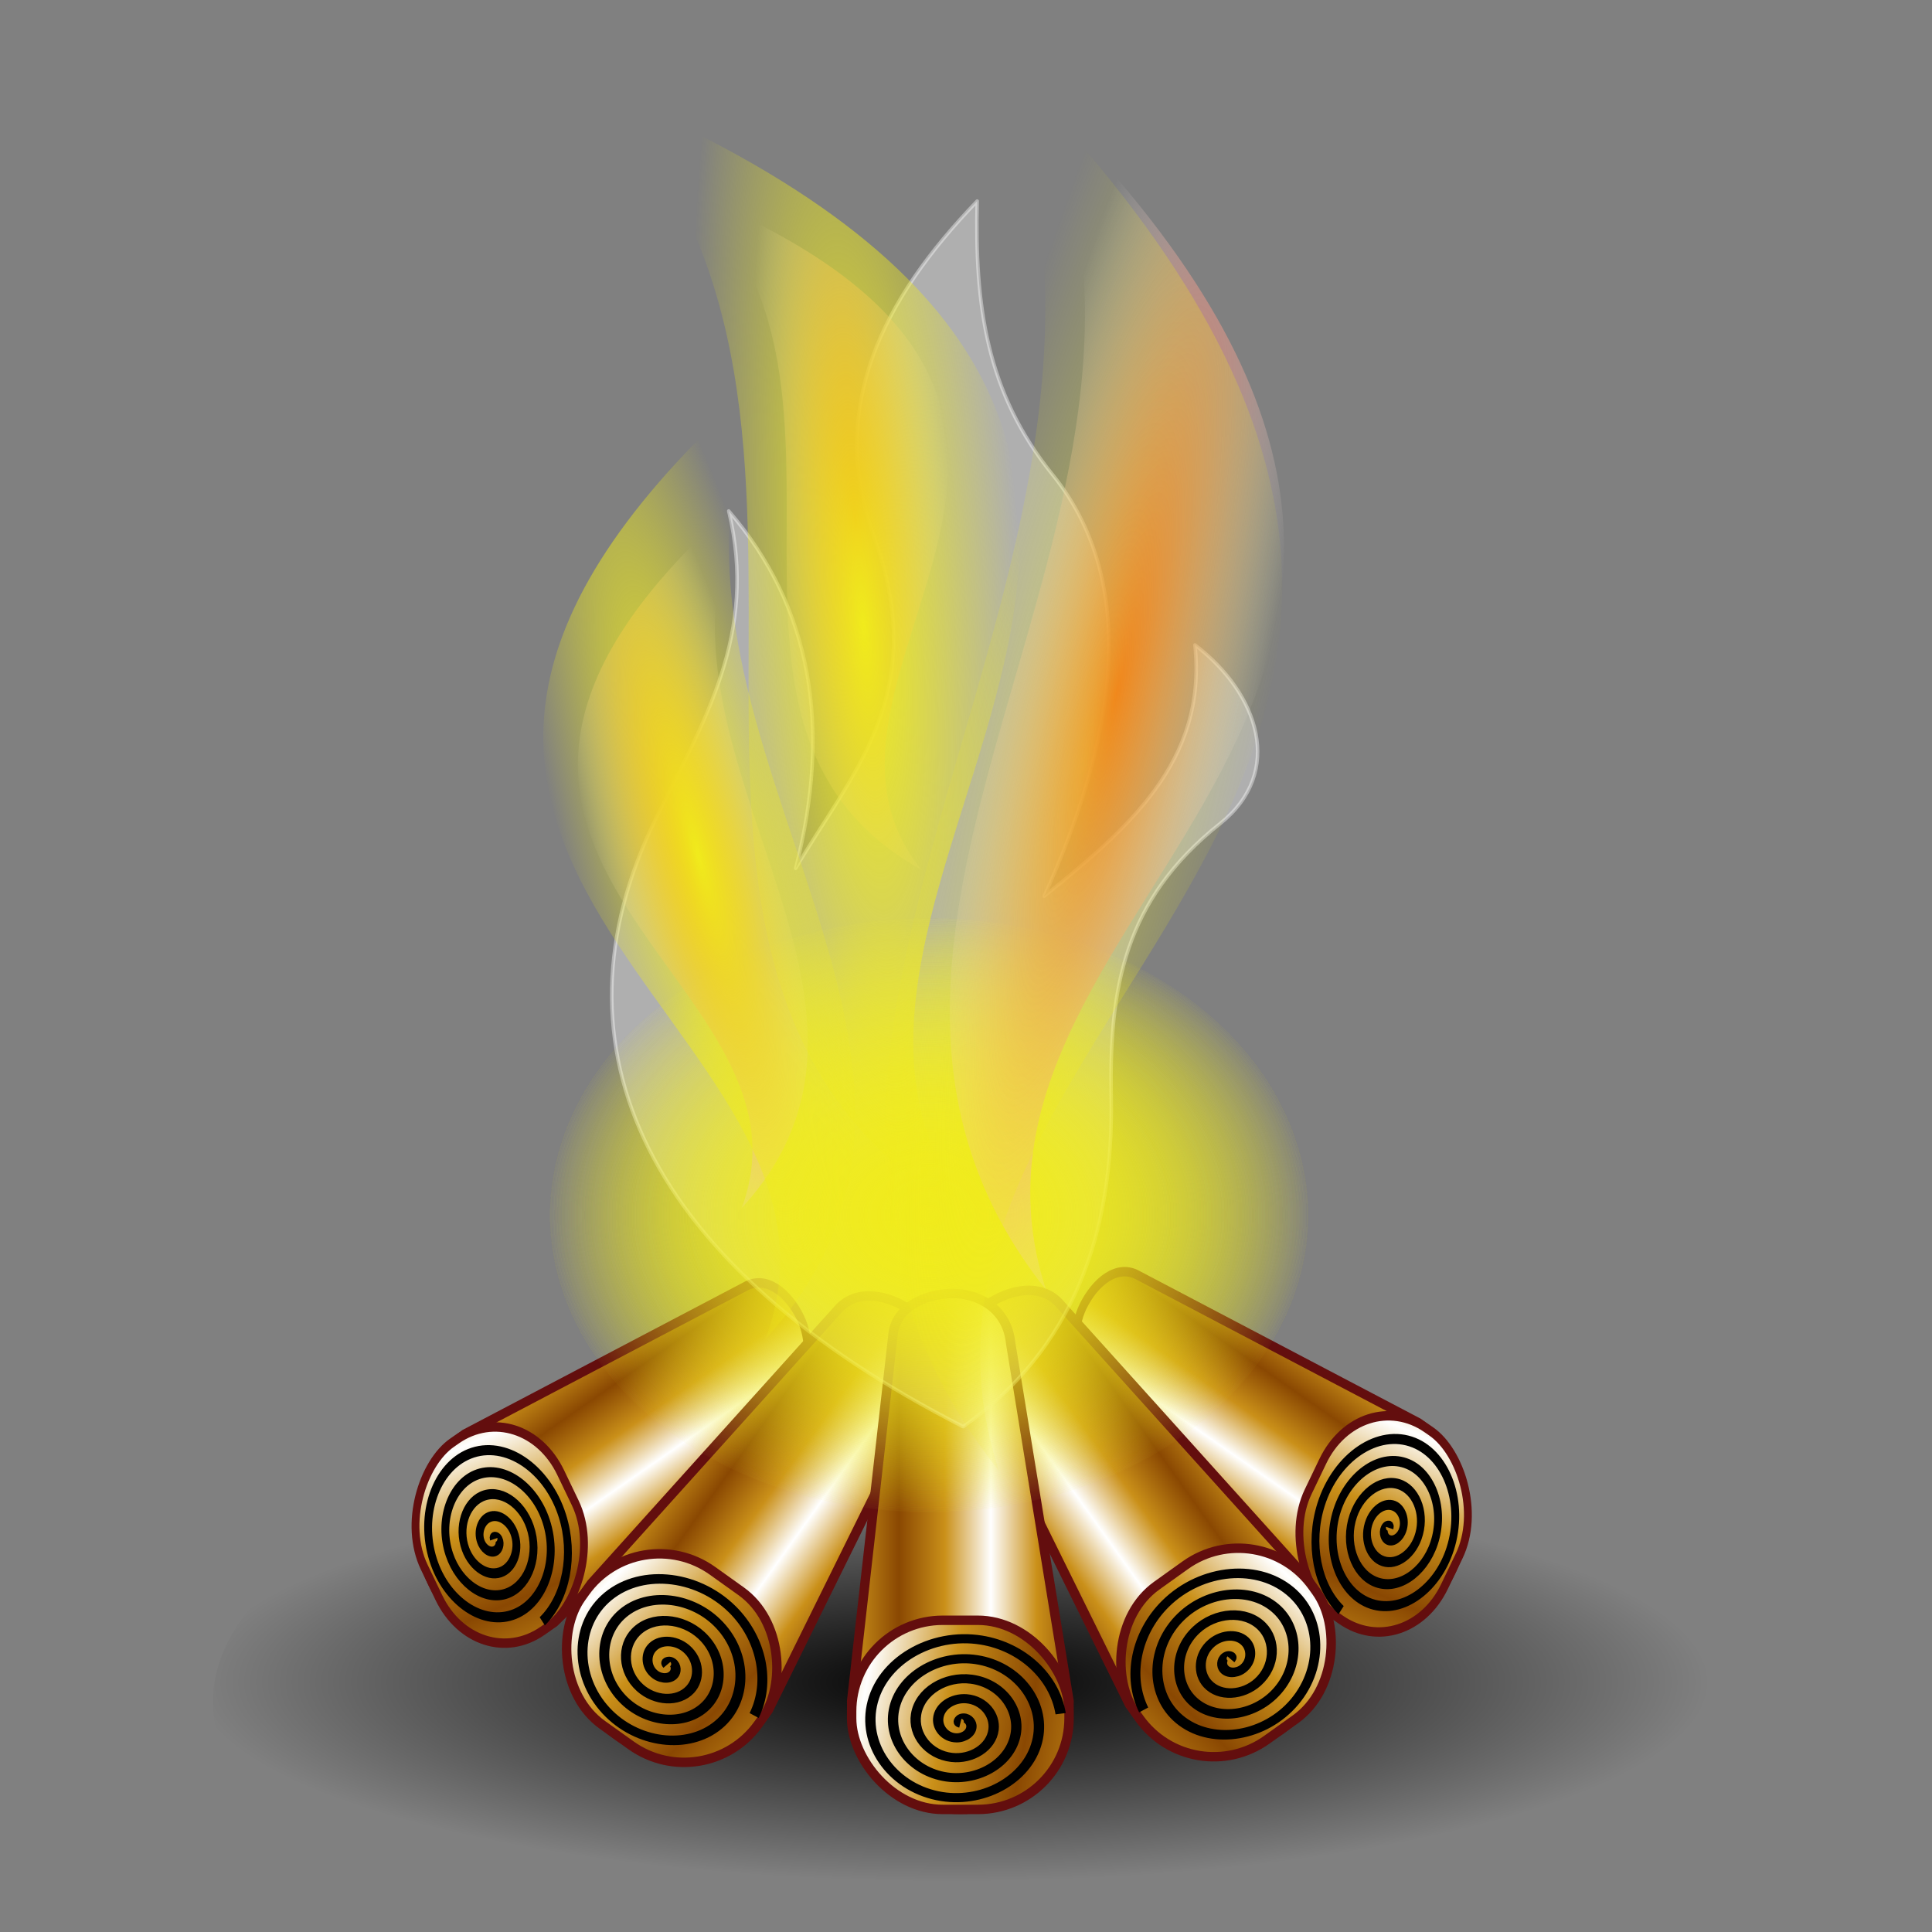 <?xml version="1.0" encoding="UTF-8" standalone="no"?>
<!-- Created with Inkscape (http://www.inkscape.org/) -->
<svg
   xmlns:dc="http://purl.org/dc/elements/1.1/"
   xmlns:cc="http://creativecommons.org/ns#"
   xmlns:rdf="http://www.w3.org/1999/02/22-rdf-syntax-ns#"
   xmlns:svg="http://www.w3.org/2000/svg"
   xmlns="http://www.w3.org/2000/svg"
   xmlns:xlink="http://www.w3.org/1999/xlink"
   xmlns:sodipodi="http://sodipodi.sourceforge.net/DTD/sodipodi-0.dtd"
   xmlns:inkscape="http://www.inkscape.org/namespaces/inkscape"
   id="svg2"
   sodipodi:version="0.32"
   inkscape:version="0.46"
   width="256"
   height="256"
   version="1.0"
   sodipodi:docbase="/media/disk-hdb2"
   sodipodi:docname="burn.svg"
   inkscape:output_extension="org.inkscape.output.svg.inkscape">
  <rect width="100%" height="100%" fill="#808080" stroke="none"/>
  <defs
     id="defs5">
    <linearGradient
       id="linearGradient3621">
      <stop
         style="stop-color:#f03a1c;stop-opacity:1;"
         offset="0"
         id="stop3623" />
      <stop
         style="stop-color:#f8f8f4;stop-opacity:0;"
         offset="1"
         id="stop3625" />
    </linearGradient>
    <linearGradient
       id="linearGradient3605">
      <stop
         id="stop3607"
         offset="0"
         style="stop-color:#8a4802;stop-opacity:1;" />
      <stop
         style="stop-color:#ca9019;stop-opacity:1;"
         offset="0.5"
         id="stop3609" />
      <stop
         id="stop3611"
         offset="1"
         style="stop-color:white;stop-opacity:1;" />
    </linearGradient>
    <linearGradient
       id="linearGradient3597">
      <stop
         id="stop3599"
         offset="0"
         style="stop-color:#6d4c07;stop-opacity:1;" />
      <stop
         style="stop-color:#a9a9a9;stop-opacity:1;"
         offset="0.5"
         id="stop3601" />
      <stop
         id="stop3603"
         offset="1"
         style="stop-color:white;stop-opacity:1;" />
    </linearGradient>
    <inkscape:perspective
       sodipodi:type="inkscape:persp3d"
       inkscape:vp_x="0 : 128 : 1"
       inkscape:vp_y="0 : 1000 : 0"
       inkscape:vp_z="256 : 128 : 1"
       inkscape:persp3d-origin="128 : 85.333333 : 1"
       id="perspective37" />
    <linearGradient
       id="linearGradient2852">
      <stop
         style="stop-color:white;stop-opacity:1"
         offset="0"
         id="stop2854" />
      <stop
         style="stop-color:white;stop-opacity:0"
         offset="1"
         id="stop2858" />
    </linearGradient>
    <linearGradient
       id="linearGradient2844">
      <stop
         id="stop2846"
         offset="0"
         style="stop-color:white;stop-opacity:1" />
      <stop
         style="stop-color:#717fff;stop-opacity:1;"
         offset="0.5"
         id="stop2848" />
      <stop
         id="stop2850"
         offset="1"
         style="stop-color:white;stop-opacity:0" />
    </linearGradient>
    <linearGradient
       id="linearGradient2820">
      <stop
         style="stop-color:#878787;stop-opacity:1;"
         offset="0"
         id="stop2822" />
      <stop
         style="stop-color:#e6e6e6;stop-opacity:1;"
         offset="1"
         id="stop2824" />
    </linearGradient>
    <linearGradient
       id="linearGradient2770">
      <stop
         style="stop-color:#000000;stop-opacity:1;"
         offset="0"
         id="stop2772" />
      <stop
         style="stop-color:#b9b9b9;stop-opacity:1;"
         offset="1"
         id="stop2774" />
    </linearGradient>
    <linearGradient
       id="linearGradient2760">
      <stop
         style="stop-color:#000000;stop-opacity:1;"
         offset="0"
         id="stop2762" />
      <stop
         id="stop2768"
         offset="0.5"
         style="stop-color:#434343;stop-opacity:1;" />
      <stop
         style="stop-color:white;stop-opacity:1;"
         offset="1"
         id="stop2764" />
    </linearGradient>
    <linearGradient
       inkscape:collect="always"
       xlink:href="#linearGradient2760"
       id="linearGradient2798"
       gradientUnits="userSpaceOnUse"
       x1="76.255"
       y1="36.312"
       x2="175.508"
       y2="229.371" />
    <linearGradient
       inkscape:collect="always"
       xlink:href="#linearGradient2770"
       id="linearGradient2800"
       gradientUnits="userSpaceOnUse"
       x1="136.17"
       y1="242.08"
       x2="124.066"
       y2="19.972" />
    <linearGradient
       inkscape:collect="always"
       xlink:href="#linearGradient2760"
       id="linearGradient2815"
       x1="104.51"
       y1="94.411"
       x2="155.726"
       y2="174.298"
       gradientUnits="userSpaceOnUse" />
    <linearGradient
       inkscape:collect="always"
       xlink:href="#linearGradient2760"
       id="linearGradient2410"
       gradientUnits="userSpaceOnUse"
       gradientTransform="translate(-1.21,0.605)"
       x1="104.51"
       y1="94.411"
       x2="155.726"
       y2="174.298" />
    <linearGradient
       inkscape:collect="always"
       xlink:href="#linearGradient2820"
       id="linearGradient2412"
       gradientUnits="userSpaceOnUse"
       gradientTransform="translate(-1.21,0.605)"
       x1="134.953"
       y1="180.354"
       x2="134.953"
       y2="84.732" />
    <linearGradient
       inkscape:collect="always"
       xlink:href="#linearGradient2852"
       id="linearGradient2416"
       gradientUnits="userSpaceOnUse"
       gradientTransform="matrix(0.977,0,0,1,2.193,2.822)"
       x1="76.255"
       y1="36.312"
       x2="121.978"
       y2="144.913" />
    <linearGradient
       inkscape:collect="always"
       xlink:href="#linearGradient2760"
       id="linearGradient2419"
       gradientUnits="userSpaceOnUse"
       x1="76.255"
       y1="36.312"
       x2="175.508"
       y2="229.371" />
    <linearGradient
       inkscape:collect="always"
       xlink:href="#linearGradient2770"
       id="linearGradient2422"
       gradientUnits="userSpaceOnUse"
       x1="136.17"
       y1="242.08"
       x2="124.066"
       y2="19.972" />
    <linearGradient
       y2="-7.475"
       x2="16.093"
       y1="-7.475"
       x1="13.515"
       spreadMethod="reflect"
       gradientUnits="userSpaceOnUse"
       id="linearGradient2595"
       xlink:href="#linearGradient3578"
       inkscape:collect="always" />
    <linearGradient
       y2="-7.475"
       x2="16.093"
       y1="-7.475"
       x1="13.515"
       spreadMethod="reflect"
       gradientUnits="userSpaceOnUse"
       id="linearGradient2593"
       xlink:href="#linearGradient3578"
       inkscape:collect="always" />
    <linearGradient
       y2="-7.475"
       x2="16.093"
       y1="-7.475"
       x1="13.515"
       spreadMethod="reflect"
       gradientUnits="userSpaceOnUse"
       id="linearGradient2591"
       xlink:href="#linearGradient3578"
       inkscape:collect="always" />
    <linearGradient
       y2="-7.475"
       x2="16.093"
       y1="-7.475"
       x1="13.515"
       spreadMethod="reflect"
       gradientUnits="userSpaceOnUse"
       id="linearGradient2589"
       xlink:href="#linearGradient3578"
       inkscape:collect="always" />
    <linearGradient
       y2="-7.475"
       x2="16.093"
       y1="-7.475"
       x1="13.515"
       spreadMethod="reflect"
       gradientUnits="userSpaceOnUse"
       id="linearGradient2587"
       xlink:href="#linearGradient3578"
       inkscape:collect="always" />
    <linearGradient
       y2="-7.475"
       x2="16.093"
       y1="-7.475"
       x1="13.515"
       spreadMethod="reflect"
       gradientUnits="userSpaceOnUse"
       id="linearGradient2585"
       xlink:href="#linearGradient3578"
       inkscape:collect="always" />
    <linearGradient
       y2="-7.475"
       x2="16.093"
       y1="-7.475"
       x1="13.515"
       spreadMethod="reflect"
       gradientUnits="userSpaceOnUse"
       id="linearGradient2583"
       xlink:href="#linearGradient3578"
       inkscape:collect="always" />
    <linearGradient
       y2="-7.475"
       x2="16.093"
       y1="-7.475"
       x1="13.515"
       spreadMethod="reflect"
       gradientUnits="userSpaceOnUse"
       id="linearGradient2581"
       xlink:href="#linearGradient3578"
       inkscape:collect="always" />
    <linearGradient
       y2="-7.475"
       x2="16.093"
       y1="-7.475"
       x1="13.515"
       spreadMethod="reflect"
       gradientUnits="userSpaceOnUse"
       id="linearGradient2579"
       xlink:href="#linearGradient3578"
       inkscape:collect="always" />
    <linearGradient
       y2="-7.475"
       x2="16.093"
       y1="-7.475"
       x1="13.515"
       spreadMethod="reflect"
       gradientUnits="userSpaceOnUse"
       id="linearGradient2577"
       xlink:href="#linearGradient3578"
       inkscape:collect="always" />
    <linearGradient
       y2="-7.475"
       x2="16.093"
       y1="-7.475"
       x1="13.515"
       spreadMethod="reflect"
       gradientUnits="userSpaceOnUse"
       id="linearGradient2575"
       xlink:href="#linearGradient3578"
       inkscape:collect="always" />
    <linearGradient
       y2="-7.475"
       x2="16.093"
       y1="-7.475"
       x1="13.515"
       spreadMethod="reflect"
       gradientUnits="userSpaceOnUse"
       id="linearGradient2573"
       xlink:href="#linearGradient3578"
       inkscape:collect="always" />
    <linearGradient
       y2="-7.475"
       x2="16.093"
       y1="-7.475"
       x1="13.515"
       spreadMethod="reflect"
       gradientUnits="userSpaceOnUse"
       id="linearGradient2571"
       xlink:href="#linearGradient3578"
       inkscape:collect="always" />
    <linearGradient
       y2="-7.475"
       x2="16.093"
       y1="-7.475"
       x1="13.515"
       spreadMethod="reflect"
       gradientUnits="userSpaceOnUse"
       id="linearGradient2569"
       xlink:href="#linearGradient3578"
       inkscape:collect="always" />
    <linearGradient
       y2="-7.475"
       x2="16.093"
       y1="-7.475"
       x1="13.515"
       spreadMethod="reflect"
       gradientUnits="userSpaceOnUse"
       id="linearGradient2567"
       xlink:href="#linearGradient3578"
       inkscape:collect="always" />
    <linearGradient
       y2="-7.475"
       x2="16.093"
       y1="-7.475"
       x1="13.515"
       spreadMethod="reflect"
       gradientUnits="userSpaceOnUse"
       id="linearGradient2565"
       xlink:href="#linearGradient3578"
       inkscape:collect="always" />
    <linearGradient
       y2="-7.475"
       x2="16.093"
       y1="-7.475"
       x1="13.515"
       spreadMethod="reflect"
       gradientUnits="userSpaceOnUse"
       id="linearGradient2563"
       xlink:href="#linearGradient3578"
       inkscape:collect="always" />
    <linearGradient
       y2="-7.475"
       x2="16.093"
       y1="-7.475"
       x1="13.515"
       spreadMethod="reflect"
       gradientUnits="userSpaceOnUse"
       id="linearGradient2561"
       xlink:href="#linearGradient3578"
       inkscape:collect="always" />
    <linearGradient
       y2="-7.475"
       x2="16.093"
       y1="-7.475"
       x1="13.515"
       spreadMethod="reflect"
       gradientUnits="userSpaceOnUse"
       id="linearGradient2559"
       xlink:href="#linearGradient3578"
       inkscape:collect="always" />
    <linearGradient
       y2="-7.475"
       x2="16.093"
       y1="-7.475"
       x1="13.515"
       spreadMethod="reflect"
       gradientUnits="userSpaceOnUse"
       id="linearGradient2557"
       xlink:href="#linearGradient3578"
       inkscape:collect="always" />
    <linearGradient
       y2="-7.475"
       x2="16.093"
       y1="-7.475"
       x1="13.515"
       spreadMethod="reflect"
       gradientUnits="userSpaceOnUse"
       id="linearGradient2555"
       xlink:href="#linearGradient3578"
       inkscape:collect="always" />
    <linearGradient
       y2="-7.475"
       x2="16.093"
       y1="-7.475"
       x1="13.515"
       spreadMethod="reflect"
       gradientUnits="userSpaceOnUse"
       id="linearGradient2553"
       xlink:href="#linearGradient3578"
       inkscape:collect="always" />
    <linearGradient
       y2="-7.475"
       x2="16.093"
       y1="-7.475"
       x1="13.515"
       spreadMethod="reflect"
       gradientUnits="userSpaceOnUse"
       id="linearGradient2551"
       xlink:href="#linearGradient3578"
       inkscape:collect="always" />
    <linearGradient
       y2="-7.475"
       x2="16.093"
       y1="-2.21"
       x1="15.65"
       spreadMethod="reflect"
       gradientUnits="userSpaceOnUse"
       id="linearGradient3610"
       xlink:href="#linearGradient3578"
       inkscape:collect="always" />
    <linearGradient
       y2="-7.475"
       x2="16.093"
       y1="-6.409"
       x1="10.621"
       spreadMethod="reflect"
       gradientUnits="userSpaceOnUse"
       id="linearGradient3608"
       xlink:href="#linearGradient3578"
       inkscape:collect="always" />
    <linearGradient
       y2="-1.513"
       x2="9.718"
       y1="-5.887"
       x1="11.187"
       spreadMethod="reflect"
       gradientUnits="userSpaceOnUse"
       id="linearGradient3606"
       xlink:href="#linearGradient3578"
       inkscape:collect="always" />
    <linearGradient
       y2="-4.516"
       x2="12.916"
       y1="-3.754"
       x1="7.771"
       spreadMethod="reflect"
       gradientUnits="userSpaceOnUse"
       id="linearGradient3604"
       xlink:href="#linearGradient3578"
       inkscape:collect="always" />
    <linearGradient
       y2="-3.733"
       x2="14.94"
       y1="-2.275"
       x1="17.083"
       spreadMethod="reflect"
       gradientUnits="userSpaceOnUse"
       id="linearGradient3602"
       xlink:href="#linearGradient3578"
       inkscape:collect="always" />
    <linearGradient
       y2="-1.992"
       x2="17.377"
       y1="-6.256"
       x1="15.582"
       spreadMethod="reflect"
       gradientUnits="userSpaceOnUse"
       id="linearGradient3600"
       xlink:href="#linearGradient3578"
       inkscape:collect="always" />
    <linearGradient
       y2="-7.475"
       x2="16.093"
       y1="-10.978"
       x1="16.691"
       spreadMethod="reflect"
       gradientUnits="userSpaceOnUse"
       id="linearGradient3598"
       xlink:href="#linearGradient3578"
       inkscape:collect="always" />
    <linearGradient
       y2="-11.199"
       x2="11.132"
       y1="-11.391"
       x1="16.387"
       spreadMethod="reflect"
       gradientUnits="userSpaceOnUse"
       id="linearGradient3596"
       xlink:href="#linearGradient3578"
       inkscape:collect="always" />
    <linearGradient
       y2="-2.688"
       x2="8.696"
       y1="-11.587"
       x1="12.035"
       spreadMethod="reflect"
       gradientUnits="userSpaceOnUse"
       id="linearGradient3594"
       xlink:href="#linearGradient3578"
       inkscape:collect="always" />
    <linearGradient
       y2="-5.778"
       x2="11.372"
       y1="-10.151"
       x1="12.906"
       spreadMethod="reflect"
       gradientUnits="userSpaceOnUse"
       id="linearGradient3592"
       xlink:href="#linearGradient3578"
       inkscape:collect="always" />
    <linearGradient
       y2="-6.953"
       x2="17.747"
       y1="-5.908"
       x1="16.387"
       spreadMethod="reflect"
       gradientUnits="userSpaceOnUse"
       id="linearGradient3590"
       xlink:href="#linearGradient3578"
       inkscape:collect="always" />
    <linearGradient
       y2="-8.019"
       x2="17.075"
       y1="-7.475"
       x1="13.515"
       spreadMethod="reflect"
       gradientUnits="userSpaceOnUse"
       id="linearGradient3588"
       xlink:href="#linearGradient3578"
       inkscape:collect="always" />
    <linearGradient
       y2="-6.583"
       x2="18.617"
       y1="-5.212"
       x1="16.909"
       spreadMethod="reflect"
       gradientUnits="userSpaceOnUse"
       id="linearGradient3586"
       xlink:href="#linearGradient3578"
       inkscape:collect="always" />
    <linearGradient
       spreadMethod="reflect"
       gradientUnits="userSpaceOnUse"
       y2="-7.475"
       x2="16.093"
       y1="-7.475"
       x1="13.515"
       id="linearGradient3584"
       xlink:href="#linearGradient3578"
       inkscape:collect="always" />
    <inkscape:perspective
       sodipodi:type="inkscape:persp3d"
       inkscape:vp_x="0 : 128 : 1"
       inkscape:vp_y="0 : 1000 : 0"
       inkscape:vp_z="256 : 128 : 1"
       inkscape:persp3d-origin="128 : 85.333333 : 1"
       id="perspective2503" />
    <linearGradient
       id="linearGradient3578">
      <stop
         id="stop3580"
         offset="0"
         style="stop-color:#000000;stop-opacity:1;" />
      <stop
         id="stop3582"
         offset="1"
         style="stop-color:#fffcfc;stop-opacity:1;" />
    </linearGradient>
    <linearGradient
       id="linearGradient2848"
       inkscape:collect="always">
      <stop
         id="stop2664"
         offset="0"
         style="stop-color:#f0eb1c;stop-opacity:1;" />
      <stop
         id="stop2852"
         offset="1"
         style="stop-color:#f0eb1c;stop-opacity:0;" />
    </linearGradient>
    <linearGradient
       id="linearGradient2884"
       inkscape:collect="always">
      <stop
         id="stop2886"
         offset="0"
         style="stop-color:black;stop-opacity:1;" />
      <stop
         id="stop2888"
         offset="1"
         style="stop-color:black;stop-opacity:0;" />
    </linearGradient>
    <inkscape:perspective
       id="perspective2657"
       inkscape:persp3d-origin="128 : 85.333333 : 1"
       inkscape:vp_z="256 : 128 : 1"
       inkscape:vp_y="0 : 1000 : 0"
       inkscape:vp_x="0 : 128 : 1"
       sodipodi:type="inkscape:persp3d" />
    <radialGradient
       inkscape:collect="always"
       xlink:href="#linearGradient2884"
       id="radialGradient2754"
       gradientUnits="userSpaceOnUse"
       gradientTransform="matrix(1,0,0,0.398,0,216.856)"
       cx="230.418"
       cy="360.348"
       fx="230.418"
       fy="360.348"
       r="213.776" />
    <radialGradient
       inkscape:collect="always"
       xlink:href="#linearGradient2848"
       id="radialGradient2756"
       gradientUnits="userSpaceOnUse"
       gradientTransform="matrix(1,0,0,0.786,0,40.082)"
       cx="188.33"
       cy="187.285"
       fx="188.33"
       fy="187.285"
       r="108.617" />
    <linearGradient
       inkscape:collect="always"
       xlink:href="#linearGradient3605"
       id="linearGradient2758"
       gradientUnits="userSpaceOnUse"
       gradientTransform="matrix(0.989,0,0,1.789,2.352,-328.792)"
       spreadMethod="reflect"
       x1="201.758"
       y1="350.257"
       x2="228.011"
       y2="350.257" />
    <linearGradient
       inkscape:collect="always"
       xlink:href="#linearGradient3605"
       id="linearGradient2761"
       gradientUnits="userSpaceOnUse"
       gradientTransform="matrix(0.989,0,0,1.789,2.352,-328.792)"
       spreadMethod="reflect"
       x1="237.061"
       y1="407.5"
       x2="193.688"
       y2="392.919" />
    <linearGradient
       inkscape:collect="always"
       xlink:href="#linearGradient3605"
       id="linearGradient2763"
       gradientUnits="userSpaceOnUse"
       gradientTransform="matrix(0.989,0,0,1.789,2.352,-328.792)"
       spreadMethod="reflect"
       x1="201.758"
       y1="350.257"
       x2="228.011"
       y2="350.257" />
    <linearGradient
       inkscape:collect="always"
       xlink:href="#linearGradient3605"
       id="linearGradient2765"
       gradientUnits="userSpaceOnUse"
       gradientTransform="matrix(0.989,0,0,1.789,2.352,-328.792)"
       spreadMethod="reflect"
       x1="237.061"
       y1="407.5"
       x2="193.688"
       y2="392.919" />
    <linearGradient
       inkscape:collect="always"
       xlink:href="#linearGradient3605"
       id="linearGradient2767"
       gradientUnits="userSpaceOnUse"
       gradientTransform="matrix(0.989,0,0,1.789,2.352,-328.792)"
       spreadMethod="reflect"
       x1="201.758"
       y1="350.257"
       x2="228.011"
       y2="350.257" />
    <linearGradient
       inkscape:collect="always"
       xlink:href="#linearGradient3605"
       id="linearGradient2769"
       gradientUnits="userSpaceOnUse"
       gradientTransform="matrix(0.989,0,0,1.789,2.352,-328.792)"
       spreadMethod="reflect"
       x1="237.061"
       y1="407.5"
       x2="193.688"
       y2="392.919" />
    <linearGradient
       inkscape:collect="always"
       xlink:href="#linearGradient3605"
       id="linearGradient2771"
       gradientUnits="userSpaceOnUse"
       gradientTransform="matrix(0.989,0,0,1.789,2.352,-328.792)"
       spreadMethod="reflect"
       x1="201.758"
       y1="350.257"
       x2="228.011"
       y2="350.257" />
    <linearGradient
       inkscape:collect="always"
       xlink:href="#linearGradient3605"
       id="linearGradient2773"
       gradientUnits="userSpaceOnUse"
       gradientTransform="matrix(0.989,0,0,1.789,2.352,-328.792)"
       spreadMethod="reflect"
       x1="237.061"
       y1="407.5"
       x2="193.688"
       y2="392.919" />
    <linearGradient
       inkscape:collect="always"
       xlink:href="#linearGradient3605"
       id="linearGradient2775"
       gradientUnits="userSpaceOnUse"
       gradientTransform="matrix(0.989,0,0,1.789,2.352,-328.792)"
       spreadMethod="reflect"
       x1="201.758"
       y1="350.257"
       x2="228.011"
       y2="350.257" />
    <linearGradient
       inkscape:collect="always"
       xlink:href="#linearGradient3605"
       id="linearGradient2777"
       gradientUnits="userSpaceOnUse"
       gradientTransform="matrix(0.989,0,0,1.789,2.352,-328.792)"
       spreadMethod="reflect"
       x1="237.061"
       y1="407.5"
       x2="193.688"
       y2="392.919" />
    <radialGradient
       inkscape:collect="always"
       xlink:href="#linearGradient2848"
       id="radialGradient2779"
       gradientUnits="userSpaceOnUse"
       gradientTransform="matrix(1,0,0,0.786,0,40.082)"
       cx="188.33"
       cy="187.285"
       fx="188.33"
       fy="187.285"
       r="108.617" />
    <radialGradient
       inkscape:collect="always"
       xlink:href="#linearGradient2848"
       id="radialGradient2781"
       gradientUnits="userSpaceOnUse"
       gradientTransform="matrix(1,0,0,0.786,0,40.082)"
       cx="188.33"
       cy="187.285"
       fx="188.33"
       fy="187.285"
       r="108.617" />
    <radialGradient
       inkscape:collect="always"
       xlink:href="#linearGradient3621"
       id="radialGradient2790"
       gradientUnits="userSpaceOnUse"
       gradientTransform="matrix(0.268,-3.5816309e-2,9.7488574e-2,1.314,529.466,-11.796)"
       cx="-530.432"
       cy="73.606"
       fx="-530.432"
       fy="73.606"
       r="47.666" />
    <radialGradient
       inkscape:collect="always"
       xlink:href="#linearGradient3621"
       id="radialGradient2793"
       gradientUnits="userSpaceOnUse"
       gradientTransform="matrix(-0.265,4.9994777e-2,0.32,1.278,208.619,80.822)"
       cx="-530.432"
       cy="73.606"
       fx="-530.432"
       fy="73.606"
       r="47.666" />
    <radialGradient
       inkscape:collect="always"
       xlink:href="#linearGradient3621"
       id="radialGradient2796"
       gradientUnits="userSpaceOnUse"
       gradientTransform="matrix(0.386,8.3749021e-2,-0.465,2.141,668.076,14.182)"
       cx="-530.432"
       cy="73.606"
       fx="-530.432"
       fy="73.606"
       r="47.666" />
    <radialGradient
       inkscape:collect="always"
       xlink:href="#linearGradient2848"
       id="radialGradient3615"
       gradientUnits="userSpaceOnUse"
       gradientTransform="matrix(0.459,9.9699625e-2,-0.553,2.549,709.124,1.56)"
       cx="-530.432"
       cy="73.606"
       fx="-530.432"
       fy="73.606"
       r="47.666" />
    <radialGradient
       inkscape:collect="always"
       xlink:href="#linearGradient2848"
       id="radialGradient3619"
       gradientUnits="userSpaceOnUse"
       gradientTransform="matrix(0.45,-6.0124554e-2,0.164,2.205,622.206,-75.666)"
       cx="-530.432"
       cy="73.606"
       fx="-530.432"
       fy="73.606"
       r="47.666" />
    <radialGradient
       inkscape:collect="always"
       xlink:href="#linearGradient2848"
       id="radialGradient3629"
       gradientUnits="userSpaceOnUse"
       gradientTransform="matrix(-0.36,6.7837868e-2,0.434,1.734,150.807,57.224)"
       cx="-530.432"
       cy="73.606"
       fx="-530.432"
       fy="73.606"
       r="47.666" />
    <radialGradient
       inkscape:collect="always"
       xlink:href="#linearGradient2884"
       id="radialGradient3664"
       gradientUnits="userSpaceOnUse"
       gradientTransform="matrix(1,0,0,0.398,0,216.856)"
       cx="230.418"
       cy="360.347"
       fx="230.418"
       fy="360.347"
       r="213.776" />
    <radialGradient
       inkscape:collect="always"
       xlink:href="#linearGradient2848"
       id="radialGradient3666"
       gradientUnits="userSpaceOnUse"
       gradientTransform="matrix(1,0,0,0.786,0,40.082)"
       cx="188.33"
       cy="187.285"
       fx="188.33"
       fy="187.285"
       r="108.617" />
    <linearGradient
       inkscape:collect="always"
       xlink:href="#linearGradient3605"
       id="linearGradient3668"
       gradientUnits="userSpaceOnUse"
       gradientTransform="matrix(0.989,0,0,1.789,2.352,-328.792)"
       spreadMethod="reflect"
       x1="201.758"
       y1="350.257"
       x2="228.011"
       y2="350.257" />
    <linearGradient
       inkscape:collect="always"
       xlink:href="#linearGradient3605"
       id="linearGradient3670"
       gradientUnits="userSpaceOnUse"
       gradientTransform="matrix(0.989,0,0,1.789,2.352,-328.792)"
       spreadMethod="reflect"
       x1="237.061"
       y1="407.5"
       x2="193.688"
       y2="392.919" />
    <linearGradient
       inkscape:collect="always"
       xlink:href="#linearGradient3605"
       id="linearGradient3672"
       gradientUnits="userSpaceOnUse"
       gradientTransform="matrix(0.989,0,0,1.789,2.352,-328.792)"
       spreadMethod="reflect"
       x1="201.758"
       y1="350.257"
       x2="228.011"
       y2="350.257" />
    <linearGradient
       inkscape:collect="always"
       xlink:href="#linearGradient3605"
       id="linearGradient3674"
       gradientUnits="userSpaceOnUse"
       gradientTransform="matrix(0.989,0,0,1.789,2.352,-328.792)"
       spreadMethod="reflect"
       x1="237.061"
       y1="407.5"
       x2="193.688"
       y2="392.919" />
    <linearGradient
       inkscape:collect="always"
       xlink:href="#linearGradient3605"
       id="linearGradient3676"
       gradientUnits="userSpaceOnUse"
       gradientTransform="matrix(0.989,0,0,1.789,2.352,-328.792)"
       spreadMethod="reflect"
       x1="201.758"
       y1="350.257"
       x2="228.011"
       y2="350.257" />
    <linearGradient
       inkscape:collect="always"
       xlink:href="#linearGradient3605"
       id="linearGradient3678"
       gradientUnits="userSpaceOnUse"
       gradientTransform="matrix(0.989,0,0,1.789,2.352,-328.792)"
       spreadMethod="reflect"
       x1="237.061"
       y1="407.5"
       x2="193.688"
       y2="392.919" />
    <linearGradient
       inkscape:collect="always"
       xlink:href="#linearGradient3605"
       id="linearGradient3680"
       gradientUnits="userSpaceOnUse"
       gradientTransform="matrix(0.989,0,0,1.789,2.352,-328.792)"
       spreadMethod="reflect"
       x1="201.758"
       y1="350.257"
       x2="228.011"
       y2="350.257" />
    <linearGradient
       inkscape:collect="always"
       xlink:href="#linearGradient3605"
       id="linearGradient3682"
       gradientUnits="userSpaceOnUse"
       gradientTransform="matrix(0.989,0,0,1.789,2.352,-328.792)"
       spreadMethod="reflect"
       x1="237.061"
       y1="407.5"
       x2="193.688"
       y2="392.919" />
    <linearGradient
       inkscape:collect="always"
       xlink:href="#linearGradient3605"
       id="linearGradient3684"
       gradientUnits="userSpaceOnUse"
       gradientTransform="matrix(0.989,0,0,1.789,2.352,-328.792)"
       spreadMethod="reflect"
       x1="201.758"
       y1="350.257"
       x2="228.011"
       y2="350.257" />
    <linearGradient
       inkscape:collect="always"
       xlink:href="#linearGradient3605"
       id="linearGradient3686"
       gradientUnits="userSpaceOnUse"
       gradientTransform="matrix(0.989,0,0,1.789,2.352,-328.792)"
       spreadMethod="reflect"
       x1="237.061"
       y1="407.5"
       x2="193.688"
       y2="392.919" />
    <radialGradient
       inkscape:collect="always"
       xlink:href="#linearGradient2848"
       id="radialGradient3688"
       gradientUnits="userSpaceOnUse"
       gradientTransform="matrix(1,0,0,0.786,0,40.082)"
       cx="188.33"
       cy="187.285"
       fx="188.33"
       fy="187.285"
       r="108.617" />
    <radialGradient
       inkscape:collect="always"
       xlink:href="#linearGradient2848"
       id="radialGradient3690"
       gradientUnits="userSpaceOnUse"
       gradientTransform="matrix(1,0,0,0.786,0,40.082)"
       cx="188.33"
       cy="187.285"
       fx="188.33"
       fy="187.285"
       r="108.617" />
    <radialGradient
       inkscape:collect="always"
       xlink:href="#linearGradient3621"
       id="radialGradient3692"
       gradientUnits="userSpaceOnUse"
       gradientTransform="matrix(0.386,8.3749021e-2,-0.465,2.141,668.076,14.182)"
       cx="-530.432"
       cy="73.606"
       fx="-530.432"
       fy="73.606"
       r="47.666" />
    <radialGradient
       inkscape:collect="always"
       xlink:href="#linearGradient3621"
       id="radialGradient3694"
       gradientUnits="userSpaceOnUse"
       gradientTransform="matrix(-0.265,4.9994777e-2,0.32,1.278,208.619,80.822)"
       cx="-530.432"
       cy="73.606"
       fx="-530.432"
       fy="73.606"
       r="47.666" />
    <radialGradient
       inkscape:collect="always"
       xlink:href="#linearGradient3621"
       id="radialGradient3696"
       gradientUnits="userSpaceOnUse"
       gradientTransform="matrix(0.268,-3.5816309e-2,9.7488574e-2,1.314,529.466,-11.796)"
       cx="-530.432"
       cy="73.606"
       fx="-530.432"
       fy="73.606"
       r="47.666" />
    <radialGradient
       inkscape:collect="always"
       xlink:href="#linearGradient2848"
       id="radialGradient3698"
       gradientUnits="userSpaceOnUse"
       gradientTransform="matrix(0.459,9.9699625e-2,-0.553,2.549,709.124,1.56)"
       cx="-530.432"
       cy="73.606"
       fx="-530.432"
       fy="73.606"
       r="47.666" />
    <radialGradient
       inkscape:collect="always"
       xlink:href="#linearGradient2848"
       id="radialGradient3700"
       gradientUnits="userSpaceOnUse"
       gradientTransform="matrix(0.45,-6.0124554e-2,0.164,2.205,622.206,-75.666)"
       cx="-530.432"
       cy="73.606"
       fx="-530.432"
       fy="73.606"
       r="47.666" />
    <radialGradient
       inkscape:collect="always"
       xlink:href="#linearGradient2848"
       id="radialGradient3702"
       gradientUnits="userSpaceOnUse"
       gradientTransform="matrix(-0.36,6.7837868e-2,0.434,1.734,150.807,57.224)"
       cx="-530.432"
       cy="73.606"
       fx="-530.432"
       fy="73.606"
       r="47.666" />
    <radialGradient
       inkscape:collect="always"
       xlink:href="#linearGradient2884"
       id="radialGradient3389"
       gradientUnits="userSpaceOnUse"
       gradientTransform="matrix(1,0,0,0.398,0,216.856)"
       cx="230.418"
       cy="360.347"
       fx="230.418"
       fy="360.347"
       r="213.776" />
    <radialGradient
       inkscape:collect="always"
       xlink:href="#linearGradient2848"
       id="radialGradient3391"
       gradientUnits="userSpaceOnUse"
       gradientTransform="matrix(1,0,0,0.786,0,40.082)"
       cx="188.33"
       cy="187.285"
       fx="188.33"
       fy="187.285"
       r="108.617" />
    <linearGradient
       inkscape:collect="always"
       xlink:href="#linearGradient3605"
       id="linearGradient3393"
       gradientUnits="userSpaceOnUse"
       gradientTransform="matrix(0.989,0,0,1.789,2.352,-328.792)"
       spreadMethod="reflect"
       x1="201.758"
       y1="350.257"
       x2="228.011"
       y2="350.257" />
    <linearGradient
       inkscape:collect="always"
       xlink:href="#linearGradient3605"
       id="linearGradient3395"
       gradientUnits="userSpaceOnUse"
       gradientTransform="matrix(0.989,0,0,1.789,2.352,-328.792)"
       spreadMethod="reflect"
       x1="237.061"
       y1="407.5"
       x2="193.688"
       y2="392.919" />
    <linearGradient
       inkscape:collect="always"
       xlink:href="#linearGradient3605"
       id="linearGradient3397"
       gradientUnits="userSpaceOnUse"
       gradientTransform="matrix(0.989,0,0,1.789,2.352,-328.792)"
       spreadMethod="reflect"
       x1="201.758"
       y1="350.257"
       x2="228.011"
       y2="350.257" />
    <linearGradient
       inkscape:collect="always"
       xlink:href="#linearGradient3605"
       id="linearGradient3399"
       gradientUnits="userSpaceOnUse"
       gradientTransform="matrix(0.989,0,0,1.789,2.352,-328.792)"
       spreadMethod="reflect"
       x1="237.061"
       y1="407.5"
       x2="193.688"
       y2="392.919" />
    <linearGradient
       inkscape:collect="always"
       xlink:href="#linearGradient3605"
       id="linearGradient3401"
       gradientUnits="userSpaceOnUse"
       gradientTransform="matrix(0.989,0,0,1.789,2.352,-328.792)"
       spreadMethod="reflect"
       x1="201.758"
       y1="350.257"
       x2="228.011"
       y2="350.257" />
    <linearGradient
       inkscape:collect="always"
       xlink:href="#linearGradient3605"
       id="linearGradient3403"
       gradientUnits="userSpaceOnUse"
       gradientTransform="matrix(0.989,0,0,1.789,2.352,-328.792)"
       spreadMethod="reflect"
       x1="237.061"
       y1="407.5"
       x2="193.688"
       y2="392.919" />
    <linearGradient
       inkscape:collect="always"
       xlink:href="#linearGradient3605"
       id="linearGradient3405"
       gradientUnits="userSpaceOnUse"
       gradientTransform="matrix(0.989,0,0,1.789,2.352,-328.792)"
       spreadMethod="reflect"
       x1="201.758"
       y1="350.257"
       x2="228.011"
       y2="350.257" />
    <linearGradient
       inkscape:collect="always"
       xlink:href="#linearGradient3605"
       id="linearGradient3407"
       gradientUnits="userSpaceOnUse"
       gradientTransform="matrix(0.989,0,0,1.789,2.352,-328.792)"
       spreadMethod="reflect"
       x1="237.061"
       y1="407.5"
       x2="193.688"
       y2="392.919" />
    <linearGradient
       inkscape:collect="always"
       xlink:href="#linearGradient3605"
       id="linearGradient3409"
       gradientUnits="userSpaceOnUse"
       gradientTransform="matrix(0.989,0,0,1.789,2.352,-328.792)"
       spreadMethod="reflect"
       x1="201.758"
       y1="350.257"
       x2="228.011"
       y2="350.257" />
    <linearGradient
       inkscape:collect="always"
       xlink:href="#linearGradient3605"
       id="linearGradient3411"
       gradientUnits="userSpaceOnUse"
       gradientTransform="matrix(0.989,0,0,1.789,2.352,-328.792)"
       spreadMethod="reflect"
       x1="237.061"
       y1="407.5"
       x2="193.688"
       y2="392.919" />
    <radialGradient
       inkscape:collect="always"
       xlink:href="#linearGradient2848"
       id="radialGradient3413"
       gradientUnits="userSpaceOnUse"
       gradientTransform="matrix(1,0,0,0.786,0,40.082)"
       cx="188.33"
       cy="187.285"
       fx="188.33"
       fy="187.285"
       r="108.617" />
    <radialGradient
       inkscape:collect="always"
       xlink:href="#linearGradient2848"
       id="radialGradient3415"
       gradientUnits="userSpaceOnUse"
       gradientTransform="matrix(1,0,0,0.786,0,40.082)"
       cx="188.33"
       cy="187.285"
       fx="188.33"
       fy="187.285"
       r="108.617" />
    <radialGradient
       inkscape:collect="always"
       xlink:href="#linearGradient3621"
       id="radialGradient3417"
       gradientUnits="userSpaceOnUse"
       gradientTransform="matrix(0.386,8.3749021e-2,-0.465,2.141,668.076,14.182)"
       cx="-530.432"
       cy="73.606"
       fx="-530.432"
       fy="73.606"
       r="47.666" />
    <radialGradient
       inkscape:collect="always"
       xlink:href="#linearGradient3621"
       id="radialGradient3419"
       gradientUnits="userSpaceOnUse"
       gradientTransform="matrix(-0.265,4.9994777e-2,0.32,1.278,208.619,80.822)"
       cx="-530.432"
       cy="73.606"
       fx="-530.432"
       fy="73.606"
       r="47.666" />
    <radialGradient
       inkscape:collect="always"
       xlink:href="#linearGradient3621"
       id="radialGradient3421"
       gradientUnits="userSpaceOnUse"
       gradientTransform="matrix(0.268,-3.5816309e-2,9.7488574e-2,1.314,529.466,-11.796)"
       cx="-530.432"
       cy="73.606"
       fx="-530.432"
       fy="73.606"
       r="47.666" />
    <radialGradient
       inkscape:collect="always"
       xlink:href="#linearGradient2848"
       id="radialGradient3423"
       gradientUnits="userSpaceOnUse"
       gradientTransform="matrix(0.459,9.9699625e-2,-0.553,2.549,709.124,1.56)"
       cx="-530.432"
       cy="73.606"
       fx="-530.432"
       fy="73.606"
       r="47.666" />
    <radialGradient
       inkscape:collect="always"
       xlink:href="#linearGradient2848"
       id="radialGradient3425"
       gradientUnits="userSpaceOnUse"
       gradientTransform="matrix(0.45,-6.0124554e-2,0.164,2.205,622.206,-75.666)"
       cx="-530.432"
       cy="73.606"
       fx="-530.432"
       fy="73.606"
       r="47.666" />
    <radialGradient
       inkscape:collect="always"
       xlink:href="#linearGradient2848"
       id="radialGradient3427"
       gradientUnits="userSpaceOnUse"
       gradientTransform="matrix(-0.36,6.7837868e-2,0.434,1.734,150.807,57.224)"
       cx="-530.432"
       cy="73.606"
       fx="-530.432"
       fy="73.606"
       r="47.666" />
    <radialGradient
       inkscape:collect="always"
       xlink:href="#linearGradient2884"
       id="radialGradient3430"
       gradientUnits="userSpaceOnUse"
       gradientTransform="matrix(1,1.7041934e-8,0,0.263,2.3737054e-6,267.634)"
       cx="225.403"
       cy="373.254"
       fx="225.403"
       fy="373.254"
       r="213.776" />
  </defs>
  <sodipodi:namedview
     inkscape:window-height="1025"
     inkscape:window-width="1680"
     inkscape:pageshadow="2"
     inkscape:pageopacity="0.0"
     guidetolerance="10.0"
     gridtolerance="10.0"
     objecttolerance="10.0"
     borderopacity="1.0"
     bordercolor="#666666"
     pagecolor="#ffffff"
     id="base"
     inkscape:zoom="3.3984375"
     inkscape:cx="128"
     inkscape:cy="128"
     inkscape:window-x="-5"
     inkscape:window-y="0"
     inkscape:current-layer="svg2"
     showgrid="false" />
  <g
     inkscape:label="1. réteg"
     id="layer1"
     transform="translate(0.371,1.001)">
    <g
       id="g2637">
      <g
         id="g3612"
         transform="translate(-2.572,0)">
        <g
           id="g2650"
           style="font-size:12px;font-style:normal;font-weight:normal;fill:url(#linearGradient3584);fill-opacity:1;stroke:none;stroke-width:1px;stroke-linecap:butt;stroke-linejoin:miter;stroke-opacity:1;font-family:Bitstream Vera Sans">
          <path
             style="fill:url(#linearGradient2551);fill-opacity:1"
             id="path2652"
             d="M 16.188,-12.219 L 12.094,-12.188 L 12.801,-11.48 L 16.895,-11.512 L 16.188,-12.219 z" />
          <path
             style="fill:url(#linearGradient2553);fill-opacity:1"
             id="path2654"
             d="M 12.094,-12.188 L 8.75,-3.438 L 9.457,-2.73 L 12.801,-11.48 L 12.094,-12.188 z" />
          <path
             style="fill:url(#linearGradient2555);fill-opacity:1"
             id="path2662"
             d="M 14.75,-5.688 L 15.531,-3.469 L 16.238,-2.762 L 15.457,-4.98 L 14.75,-5.688 z" />
          <path
             style="fill:url(#linearGradient2557);fill-opacity:1"
             id="path2664"
             d="M 15.531,-3.469 L 15.531,-3.438 L 16.238,-2.73 L 16.238,-2.762 L 15.531,-3.469 z" />
          <path
             style="fill:url(#linearGradient2559);fill-opacity:1"
             id="path2672"
             d="M 17.92,-11.52 C 17.479,-11.961 16.896,-12.234 16.188,-12.219 L 16.895,-11.512 C 17.604,-11.527 18.186,-11.254 18.627,-10.812 L 17.92,-11.52 z" />
          <path
             style="fill:url(#linearGradient3598);fill-opacity:1"
             id="path2674"
             d="M 16.219,-11.969 C 16.818,-11.966 17.317,-11.726 17.7,-11.343 L 18.407,-10.636 C 18.024,-11.019 17.525,-11.259 16.926,-11.262 L 16.219,-11.969 z" />
          <path
             style="fill:url(#linearGradient2561);fill-opacity:1"
             id="path2676"
             d="M 17.7,-11.343 C 19.262,-9.781 18.899,-5.843 15.594,-5.906 L 16.301,-5.199 C 19.606,-5.136 19.969,-9.074 18.407,-10.636 L 17.7,-11.343 z" />
          <path
             style="fill:url(#linearGradient2563);fill-opacity:1"
             id="path2678"
             d="M 15.594,-5.906 L 16.375,-3.719 L 17.082,-3.012 L 16.301,-5.199 L 15.594,-5.906 z" />
          <path
             style="fill:url(#linearGradient2565);fill-opacity:1"
             id="path2680"
             d="M 16.375,-3.719 L 15.719,-3.719 L 16.426,-3.012 L 17.082,-3.012 L 16.375,-3.719 z" />
          <path
             style="fill:url(#linearGradient2567);fill-opacity:1"
             id="path2684"
             d="M 14.875,-5.969 L 10.562,-5.969 L 11.27,-5.262 L 15.582,-5.262 L 14.875,-5.969 z" />
          <path
             style="fill:url(#linearGradient2569);fill-opacity:1"
             id="path2686"
             d="M 10.562,-5.969 L 9.75,-3.75 L 10.457,-3.043 L 11.27,-5.262 L 10.562,-5.969 z" />
          <path
             style="fill:url(#linearGradient3594);fill-opacity:1"
             id="path2690"
             d="M 9.188,-3.75 L 12.281,-11.906 L 12.988,-11.199 L 9.895,-3.043 L 9.188,-3.75 z" />
          <path
             style="fill:url(#linearGradient3608);fill-opacity:1"
             id="path2660"
             d="M 10.812,-5.688 L 14.75,-5.688 L 15.457,-4.98 L 11.52,-4.98 L 10.812,-5.688 z" />
          <path
             style="fill:url(#linearGradient3610);fill-opacity:1"
             id="path2682"
             d="M 15.719,-3.719 L 14.875,-5.969 L 15.582,-5.262 L 16.426,-3.012 L 15.719,-3.719 z" />
          <path
             style="fill:url(#linearGradient2571);fill-opacity:1"
             id="path2688"
             d="M 9.75,-3.75 L 9.188,-3.75 L 9.895,-3.043 L 10.457,-3.043 L 9.75,-3.75 z" />
          <path
             style="fill:url(#linearGradient3596);fill-opacity:1"
             id="path2692"
             d="M 12.281,-11.906 L 16.219,-11.969 L 16.926,-11.262 L 12.988,-11.199 L 12.281,-11.906 z" />
          <path
             style="fill:url(#linearGradient2573);fill-opacity:1"
             id="path2694"
             d="M 13.594,-11.375 L 15.438,-6.438 L 16.145,-5.73 L 14.301,-10.668 L 13.594,-11.375 z" />
          <path
             style="fill:url(#linearGradient2575);fill-opacity:1"
             id="path2698"
             d="M 17.297,-10.695 C 16.872,-11.12 16.292,-11.392 15.594,-11.375 L 16.301,-10.668 C 17,-10.685 17.579,-10.413 18.004,-9.988 L 17.297,-10.695 z" />
          <path
             style="fill:url(#linearGradient2577);fill-opacity:1"
             id="path2700"
             d="M 15.594,-11.375 L 13.594,-11.375 L 14.301,-10.668 L 16.301,-10.668 L 15.594,-11.375 z" />
          <path
             style="fill:url(#linearGradient2579);fill-opacity:1"
             id="path2702"
             d="M 12.5,-11.25 L 10.719,-6.375 L 11.426,-5.668 L 13.207,-10.543 L 12.5,-11.25 z" />
          <path
             style="fill:url(#linearGradient2581);fill-opacity:1"
             id="path2704"
             d="M 10.719,-6.375 L 14.719,-6.312 L 15.426,-5.605 L 11.426,-5.668 L 10.719,-6.375 z" />
          <path
             style="fill:url(#linearGradient2583);fill-opacity:1"
             id="path2706"
             d="M 14.719,-6.312 L 12.969,-11.25 L 13.676,-10.543 L 15.426,-5.605 L 14.719,-6.312 z" />
          <path
             style="fill:url(#linearGradient2585);fill-opacity:1"
             id="path2708"
             d="M 12.969,-11.25 L 12.5,-11.25 L 13.207,-10.543 L 13.676,-10.543 L 12.969,-11.25 z" />
          <path
             style="fill:url(#linearGradient2587);fill-opacity:1"
             id="path2710"
             d="M 13.969,-11.125 L 15.562,-11.125 L 16.27,-10.418 L 14.676,-10.418 L 13.969,-11.125 z" />
          <path
             style="fill:url(#linearGradient2589);fill-opacity:1"
             id="path2712"
             d="M 15.562,-11.125 C 16.263,-11.142 16.808,-10.898 17.189,-10.517 L 17.896,-9.809 C 17.515,-10.191 16.97,-10.435 16.27,-10.418 L 15.562,-11.125 z" />
          <path
             style="fill:url(#linearGradient3588);fill-opacity:1"
             id="path2714"
             d="M 17.189,-10.517 C 18.416,-9.29 17.957,-6.644 15.594,-6.719 L 16.301,-6.012 C 18.665,-5.937 19.123,-8.583 17.896,-9.809 L 17.189,-10.517 z" />
          <path
             style="fill:url(#linearGradient2591);fill-opacity:1"
             id="path2716"
             d="M 15.594,-6.719 L 13.969,-11.125 L 14.676,-10.418 L 16.301,-6.012 L 15.594,-6.719 z" />
          <path
             style="fill:url(#linearGradient3590);fill-opacity:1"
             id="path2696"
             d="M 15.438,-6.438 C 18.435,-6.363 18.668,-9.323 17.297,-10.695 L 18.004,-9.988 C 19.375,-8.616 19.142,-5.656 16.145,-5.73 L 15.438,-6.438 z" />
          <path
             style="fill:url(#linearGradient3592);fill-opacity:1"
             id="path2722"
             d="M 11.156,-6.656 L 12.75,-11.031 L 13.457,-10.324 L 11.863,-5.949 L 11.156,-6.656 z" />
          <path
             style="fill:url(#linearGradient2593);fill-opacity:1"
             id="path2718"
             d="M 12.75,-11.031 L 14.375,-6.656 L 15.082,-5.949 L 13.457,-10.324 L 12.75,-11.031 z" />
          <path
             style="fill:url(#linearGradient2595);fill-opacity:1"
             id="path2720"
             d="M 14.375,-6.656 L 11.156,-6.656 L 11.863,-5.949 L 15.082,-5.949 L 14.375,-6.656 z" />
          <path
             style="fill:url(#linearGradient3586);fill-opacity:1"
             id="path2670"
             d="M 15.969,-5.688 C 19.235,-5.625 19.619,-9.821 17.92,-11.52 L 18.627,-10.812 C 20.326,-9.114 19.942,-4.918 16.676,-4.98 L 15.969,-5.688 z" />
          <path
             style="fill:url(#linearGradient3600);fill-opacity:1"
             id="path2668"
             d="M 16.781,-3.438 L 15.969,-5.688 L 16.676,-4.98 L 17.488,-2.73 L 16.781,-3.438 z" />
          <path
             style="fill:url(#linearGradient3602);fill-opacity:1"
             id="path2666"
             d="M 15.531,-3.438 L 16.781,-3.438 L 17.488,-2.73 L 16.238,-2.73 L 15.531,-3.438 z" />
          <path
             style="fill:url(#linearGradient3604);fill-opacity:1"
             id="path2656"
             d="M 8.75,-3.438 L 10,-3.438 L 10.707,-2.73 L 9.457,-2.73 L 8.75,-3.438 z" />
          <path
             style="fill:url(#linearGradient3606);fill-opacity:1"
             id="path2658"
             d="M 10,-3.438 L 10.812,-5.688 L 11.52,-4.98 L 10.707,-2.73 L 10,-3.438 z" />
        </g>
        <path
           id="path2505"
           d="M 16.188,-12.175 L 12.094,-12.144 L 8.75,-3.394 L 10,-3.394 L 10.812,-5.644 L 14.75,-5.644 L 15.531,-3.425 L 15.531,-3.394 L 16.781,-3.394 L 15.969,-5.644 C 20.084,-5.565 19.623,-12.248 16.188,-12.175 z M 16.219,-11.925 C 19.263,-11.911 19.709,-5.784 15.594,-5.863 L 16.375,-3.675 L 15.719,-3.675 L 14.875,-5.925 L 10.562,-5.925 L 9.75,-3.706 L 9.187,-3.706 L 12.281,-11.863 L 16.219,-11.925 z M 13.594,-11.331 L 15.438,-6.394 C 19.363,-6.296 18.548,-11.404 15.594,-11.331 L 13.594,-11.331 z M 12.5,-11.206 L 10.719,-6.331 L 14.719,-6.269 L 12.969,-11.206 L 12.5,-11.206 z M 13.969,-11.081 L 15.562,-11.081 C 18.517,-11.154 18.692,-6.578 15.594,-6.675 L 13.969,-11.081 z M 12.75,-10.988 L 14.375,-6.613 L 11.156,-6.613 L 12.75,-10.988 z"
           style="font-size:12px;font-style:normal;font-weight:normal;fill:#333333;fill-opacity:1;stroke:none;stroke-width:1px;stroke-linecap:butt;stroke-linejoin:miter;stroke-opacity:1;font-family:Bitstream Vera Sans" />
      </g>
      <path
         id="text2170"
         d="M 6.087,-4.024 C 6.077,-4.035 6.065,-4.043 6.053,-4.048 C 6.04,-4.054 6.027,-4.056 6.012,-4.056 C 5.959,-4.056 5.918,-4.025 5.89,-3.962 C 5.861,-3.899 5.847,-3.809 5.847,-3.691 L 5.847,-3.143 L 5.753,-3.143 L 5.753,-4.184 L 5.847,-4.184 L 5.847,-4.022 C 5.867,-4.085 5.893,-4.132 5.924,-4.162 C 5.956,-4.193 5.994,-4.209 6.039,-4.209 C 6.046,-4.209 6.053,-4.208 6.061,-4.206 C 6.068,-4.205 6.077,-4.203 6.087,-4.199 L 6.087,-4.024 M 6.385,-4.064 C 6.335,-4.064 6.295,-4.028 6.266,-3.956 C 6.237,-3.885 6.222,-3.787 6.222,-3.663 C 6.222,-3.538 6.236,-3.44 6.265,-3.368 C 6.295,-3.297 6.334,-3.261 6.385,-3.261 C 6.435,-3.261 6.474,-3.297 6.504,-3.369 C 6.533,-3.441 6.547,-3.539 6.547,-3.663 C 6.547,-3.786 6.533,-3.883 6.504,-3.955 C 6.474,-4.028 6.435,-4.064 6.385,-4.064 M 6.385,-4.209 C 6.466,-4.209 6.53,-4.16 6.577,-4.064 C 6.623,-3.967 6.647,-3.833 6.647,-3.663 C 6.647,-3.492 6.623,-3.358 6.577,-3.261 C 6.53,-3.165 6.466,-3.116 6.385,-3.116 C 6.303,-3.116 6.239,-3.165 6.193,-3.261 C 6.146,-3.358 6.123,-3.492 6.123,-3.663 C 6.123,-3.833 6.146,-3.967 6.193,-4.064 C 6.239,-4.16 6.303,-4.209 6.385,-4.209 M 7.022,-4.064 C 6.972,-4.064 6.932,-4.028 6.903,-3.956 C 6.874,-3.885 6.859,-3.787 6.859,-3.663 C 6.859,-3.538 6.874,-3.44 6.903,-3.368 C 6.932,-3.297 6.972,-3.261 7.022,-3.261 C 7.072,-3.261 7.112,-3.297 7.141,-3.369 C 7.17,-3.441 7.185,-3.539 7.185,-3.663 C 7.185,-3.786 7.17,-3.883 7.141,-3.955 C 7.112,-4.028 7.072,-4.064 7.022,-4.064 M 7.022,-4.209 C 7.104,-4.209 7.168,-4.16 7.214,-4.064 C 7.261,-3.967 7.284,-3.833 7.284,-3.663 C 7.284,-3.492 7.261,-3.358 7.214,-3.261 C 7.168,-3.165 7.104,-3.116 7.022,-3.116 C 6.941,-3.116 6.876,-3.165 6.83,-3.261 C 6.784,-3.358 6.761,-3.492 6.761,-3.663 C 6.761,-3.833 6.784,-3.967 6.83,-4.064 C 6.876,-4.16 6.941,-4.209 7.022,-4.209 M 7.532,-4.479 L 7.532,-4.184 L 7.724,-4.184 L 7.724,-4.051 L 7.532,-4.051 L 7.532,-3.486 C 7.532,-3.401 7.538,-3.347 7.55,-3.323 C 7.563,-3.298 7.589,-3.286 7.628,-3.286 L 7.724,-3.286 L 7.724,-3.143 L 7.628,-3.143 C 7.556,-3.143 7.506,-3.168 7.479,-3.217 C 7.451,-3.266 7.437,-3.356 7.437,-3.486 L 7.437,-4.051 L 7.369,-4.051 L 7.369,-4.184 L 7.437,-4.184 L 7.437,-4.479 L 7.532,-4.479 M 7.955,-4.376 L 7.955,-3.855 L 8.084,-3.855 C 8.132,-3.855 8.169,-3.877 8.195,-3.923 C 8.222,-3.968 8.235,-4.032 8.235,-4.116 C 8.235,-4.199 8.222,-4.263 8.195,-4.308 C 8.169,-4.353 8.132,-4.376 8.084,-4.376 L 7.955,-4.376 M 7.852,-4.53 L 8.084,-4.53 C 8.17,-4.53 8.234,-4.495 8.277,-4.424 C 8.321,-4.354 8.343,-4.251 8.343,-4.116 C 8.343,-3.979 8.321,-3.876 8.277,-3.806 C 8.234,-3.736 8.17,-3.701 8.084,-3.701 L 7.955,-3.701 L 7.955,-3.143 L 7.852,-3.143 L 7.852,-4.53 M 8.69,-3.666 C 8.614,-3.666 8.562,-3.65 8.532,-3.619 C 8.503,-3.587 8.489,-3.533 8.489,-3.457 C 8.489,-3.397 8.5,-3.348 8.521,-3.312 C 8.543,-3.277 8.573,-3.259 8.611,-3.259 C 8.663,-3.259 8.704,-3.293 8.736,-3.36 C 8.767,-3.427 8.783,-3.517 8.783,-3.628 L 8.783,-3.666 L 8.69,-3.666 M 8.877,-3.737 L 8.877,-3.143 L 8.783,-3.143 L 8.783,-3.301 C 8.762,-3.238 8.735,-3.191 8.703,-3.161 C 8.671,-3.131 8.632,-3.116 8.586,-3.116 C 8.528,-3.116 8.481,-3.146 8.446,-3.206 C 8.412,-3.266 8.395,-3.346 8.395,-3.446 C 8.395,-3.563 8.416,-3.651 8.459,-3.711 C 8.502,-3.77 8.566,-3.8 8.652,-3.8 L 8.783,-3.8 L 8.783,-3.817 C 8.783,-3.895 8.769,-3.956 8.74,-3.999 C 8.712,-4.042 8.672,-4.064 8.621,-4.064 C 8.588,-4.064 8.557,-4.057 8.526,-4.042 C 8.495,-4.028 8.465,-4.007 8.437,-3.978 L 8.437,-4.136 C 8.471,-4.16 8.504,-4.178 8.537,-4.19 C 8.569,-4.203 8.6,-4.209 8.631,-4.209 C 8.713,-4.209 8.775,-4.17 8.816,-4.092 C 8.856,-4.014 8.877,-3.895 8.877,-3.737 M 9.07,-4.589 L 9.164,-4.589 L 9.164,-3.143 L 9.07,-3.143 L 9.07,-4.589 M 9.717,-3.669 C 9.717,-3.58 9.729,-3.51 9.753,-3.46 C 9.778,-3.409 9.811,-3.384 9.853,-3.384 C 9.894,-3.384 9.927,-3.41 9.951,-3.461 C 9.975,-3.511 9.987,-3.581 9.987,-3.669 C 9.987,-3.755 9.975,-3.824 9.95,-3.875 C 9.926,-3.926 9.893,-3.952 9.852,-3.952 C 9.811,-3.952 9.778,-3.927 9.753,-3.876 C 9.729,-3.825 9.717,-3.756 9.717,-3.669 M 9.995,-3.391 C 9.974,-3.343 9.951,-3.308 9.925,-3.285 C 9.898,-3.263 9.868,-3.252 9.833,-3.252 C 9.775,-3.252 9.727,-3.29 9.69,-3.367 C 9.654,-3.444 9.636,-3.545 9.636,-3.669 C 9.636,-3.792 9.654,-3.893 9.691,-3.971 C 9.727,-4.048 9.775,-4.087 9.833,-4.087 C 9.868,-4.087 9.899,-4.075 9.925,-4.051 C 9.952,-4.028 9.975,-3.993 9.995,-3.946 L 9.995,-4.068 L 10.068,-4.068 L 10.068,-3.384 C 10.117,-3.398 10.156,-3.439 10.184,-3.508 C 10.212,-3.577 10.226,-3.667 10.226,-3.776 C 10.226,-3.843 10.22,-3.905 10.21,-3.963 C 10.199,-4.021 10.183,-4.075 10.161,-4.125 C 10.126,-4.206 10.083,-4.268 10.032,-4.31 C 9.981,-4.354 9.926,-4.376 9.866,-4.376 C 9.825,-4.376 9.785,-4.365 9.746,-4.345 C 9.708,-4.325 9.673,-4.295 9.64,-4.256 C 9.587,-4.193 9.545,-4.11 9.515,-4.007 C 9.485,-3.905 9.47,-3.794 9.47,-3.674 C 9.47,-3.576 9.48,-3.483 9.499,-3.397 C 9.519,-3.311 9.547,-3.235 9.584,-3.17 C 9.62,-3.105 9.661,-3.056 9.708,-3.023 C 9.754,-2.989 9.805,-2.972 9.858,-2.972 C 9.902,-2.972 9.945,-2.986 9.987,-3.013 C 10.029,-3.039 10.068,-3.078 10.103,-3.128 L 10.149,-3.025 C 10.107,-2.965 10.06,-2.919 10.01,-2.887 C 9.96,-2.855 9.909,-2.839 9.858,-2.839 C 9.795,-2.839 9.736,-2.86 9.68,-2.9 C 9.624,-2.941 9.575,-3 9.531,-3.077 C 9.488,-3.154 9.455,-3.244 9.432,-3.345 C 9.409,-3.448 9.398,-3.557 9.398,-3.674 C 9.398,-3.787 9.41,-3.894 9.433,-3.997 C 9.456,-4.099 9.489,-4.188 9.531,-4.266 C 9.575,-4.345 9.626,-4.405 9.683,-4.446 C 9.741,-4.488 9.801,-4.509 9.865,-4.509 C 9.937,-4.509 10.004,-4.482 10.066,-4.428 C 10.127,-4.375 10.179,-4.298 10.221,-4.199 C 10.246,-4.138 10.266,-4.072 10.279,-4.001 C 10.292,-3.93 10.299,-3.856 10.299,-3.78 C 10.299,-3.617 10.272,-3.489 10.218,-3.395 C 10.164,-3.3 10.09,-3.252 9.995,-3.248 L 9.995,-3.391 M 10.846,-3.702 C 10.846,-3.826 10.831,-3.922 10.803,-3.99 C 10.775,-4.058 10.736,-4.092 10.686,-4.092 C 10.635,-4.092 10.596,-4.058 10.568,-3.99 C 10.54,-3.922 10.526,-3.826 10.526,-3.702 C 10.526,-3.579 10.54,-3.483 10.568,-3.415 C 10.596,-3.347 10.635,-3.313 10.686,-3.313 C 10.736,-3.313 10.775,-3.347 10.803,-3.415 C 10.831,-3.483 10.846,-3.579 10.846,-3.702 M 10.939,-3.299 C 10.939,-3.122 10.918,-2.99 10.875,-2.904 C 10.831,-2.817 10.765,-2.774 10.676,-2.774 C 10.644,-2.774 10.613,-2.779 10.583,-2.788 C 10.554,-2.797 10.526,-2.81 10.498,-2.829 L 10.498,-2.995 C 10.526,-2.968 10.553,-2.948 10.58,-2.935 C 10.607,-2.922 10.634,-2.915 10.662,-2.915 C 10.723,-2.915 10.769,-2.945 10.8,-3.004 C 10.83,-3.062 10.846,-3.15 10.846,-3.268 L 10.846,-3.353 C 10.826,-3.291 10.801,-3.246 10.771,-3.215 C 10.741,-3.185 10.705,-3.17 10.663,-3.17 C 10.593,-3.17 10.536,-3.218 10.494,-3.316 C 10.451,-3.413 10.43,-3.542 10.43,-3.702 C 10.43,-3.863 10.451,-3.992 10.494,-4.089 C 10.536,-4.187 10.593,-4.235 10.663,-4.235 C 10.705,-4.235 10.741,-4.22 10.771,-4.19 C 10.801,-4.159 10.826,-4.114 10.846,-4.052 L 10.846,-4.21 L 10.939,-4.21 L 10.939,-3.299 M 11.576,-4.01 C 11.6,-4.087 11.628,-4.144 11.66,-4.18 C 11.693,-4.217 11.731,-4.235 11.775,-4.235 C 11.835,-4.235 11.88,-4.197 11.913,-4.121 C 11.945,-4.045 11.961,-3.938 11.961,-3.798 L 11.961,-3.17 L 11.867,-3.17 L 11.867,-3.792 C 11.867,-3.892 11.857,-3.966 11.838,-4.014 C 11.818,-4.062 11.789,-4.087 11.749,-4.087 C 11.701,-4.087 11.662,-4.057 11.634,-3.998 C 11.606,-3.94 11.592,-3.859 11.592,-3.758 L 11.592,-3.17 L 11.498,-3.17 L 11.498,-3.792 C 11.498,-3.892 11.488,-3.966 11.469,-4.014 C 11.449,-4.062 11.419,-4.087 11.379,-4.087 C 11.331,-4.087 11.293,-4.057 11.265,-3.997 C 11.237,-3.939 11.223,-3.859 11.223,-3.758 L 11.223,-3.17 L 11.129,-3.17 L 11.129,-4.21 L 11.223,-4.21 L 11.223,-4.049 C 11.244,-4.112 11.27,-4.159 11.3,-4.19 C 11.33,-4.22 11.365,-4.235 11.406,-4.235 C 11.447,-4.235 11.483,-4.216 11.511,-4.178 C 11.541,-4.139 11.562,-4.084 11.576,-4.01 M 12.407,-3.693 C 12.332,-3.693 12.279,-3.677 12.25,-3.645 C 12.221,-3.614 12.206,-3.56 12.206,-3.484 C 12.206,-3.423 12.217,-3.375 12.239,-3.339 C 12.261,-3.304 12.291,-3.286 12.329,-3.286 C 12.381,-3.286 12.422,-3.319 12.453,-3.386 C 12.485,-3.454 12.501,-3.543 12.501,-3.655 L 12.501,-3.693 L 12.407,-3.693 M 12.594,-3.763 L 12.594,-3.17 L 12.501,-3.17 L 12.501,-3.328 C 12.479,-3.265 12.453,-3.218 12.421,-3.187 C 12.389,-3.158 12.35,-3.143 12.304,-3.143 C 12.245,-3.143 12.199,-3.173 12.164,-3.232 C 12.13,-3.292 12.113,-3.372 12.113,-3.473 C 12.113,-3.59 12.134,-3.678 12.177,-3.737 C 12.22,-3.797 12.284,-3.827 12.369,-3.827 L 12.501,-3.827 L 12.501,-3.843 C 12.501,-3.922 12.486,-3.983 12.458,-4.025 C 12.43,-4.069 12.39,-4.09 12.339,-4.09 C 12.306,-4.09 12.274,-4.083 12.244,-4.069 C 12.213,-4.055 12.183,-4.033 12.154,-4.005 L 12.154,-4.163 C 12.189,-4.187 12.222,-4.205 12.254,-4.217 C 12.286,-4.229 12.318,-4.235 12.348,-4.235 C 12.431,-4.235 12.493,-4.196 12.533,-4.118 C 12.574,-4.04 12.594,-3.922 12.594,-3.763 M 12.788,-4.21 L 12.881,-4.21 L 12.881,-3.17 L 12.788,-3.17 L 12.788,-4.21 M 12.788,-4.615 L 12.881,-4.615 L 12.881,-4.399 L 12.788,-4.399 L 12.788,-4.615 M 13.077,-4.615 L 13.171,-4.615 L 13.171,-3.17 L 13.077,-3.17 L 13.077,-4.615 M 13.379,-3.406 L 13.487,-3.406 L 13.487,-3.17 L 13.379,-3.17 L 13.379,-3.406 M 14.108,-4.17 L 14.108,-4.01 C 14.082,-4.037 14.055,-4.057 14.029,-4.07 C 14.002,-4.084 13.975,-4.09 13.948,-4.09 C 13.887,-4.09 13.84,-4.055 13.807,-3.984 C 13.773,-3.914 13.756,-3.816 13.756,-3.689 C 13.756,-3.562 13.773,-3.463 13.807,-3.393 C 13.84,-3.323 13.887,-3.288 13.948,-3.288 C 13.975,-3.288 14.002,-3.294 14.029,-3.307 C 14.055,-3.321 14.082,-3.341 14.108,-3.368 L 14.108,-3.21 C 14.082,-3.187 14.055,-3.171 14.027,-3.16 C 13.999,-3.148 13.969,-3.143 13.938,-3.143 C 13.852,-3.143 13.784,-3.192 13.733,-3.291 C 13.683,-3.389 13.657,-3.522 13.657,-3.689 C 13.657,-3.859 13.683,-3.992 13.734,-4.089 C 13.785,-4.187 13.855,-4.235 13.944,-4.235 C 13.973,-4.235 14.001,-4.23 14.029,-4.219 C 14.056,-4.208 14.083,-4.192 14.108,-4.17 M 14.493,-4.09 C 14.443,-4.09 14.403,-4.054 14.374,-3.983 C 14.345,-3.911 14.33,-3.814 14.33,-3.689 C 14.33,-3.565 14.345,-3.466 14.374,-3.395 C 14.403,-3.323 14.443,-3.288 14.493,-3.288 C 14.543,-3.288 14.583,-3.324 14.612,-3.396 C 14.641,-3.467 14.656,-3.565 14.656,-3.689 C 14.656,-3.812 14.641,-3.91 14.612,-3.982 C 14.583,-4.054 14.543,-4.09 14.493,-4.09 M 14.493,-4.235 C 14.575,-4.235 14.639,-4.187 14.685,-4.09 C 14.732,-3.994 14.755,-3.86 14.755,-3.689 C 14.755,-3.519 14.732,-3.385 14.685,-3.288 C 14.639,-3.191 14.575,-3.143 14.493,-3.143 C 14.412,-3.143 14.347,-3.191 14.301,-3.288 C 14.255,-3.385 14.232,-3.519 14.232,-3.689 C 14.232,-3.86 14.255,-3.994 14.301,-4.09 C 14.347,-4.187 14.412,-4.235 14.493,-4.235 M 15.354,-4.01 C 15.377,-4.087 15.405,-4.144 15.438,-4.18 C 15.47,-4.217 15.509,-4.235 15.553,-4.235 C 15.612,-4.235 15.658,-4.197 15.69,-4.121 C 15.723,-4.045 15.739,-3.938 15.739,-3.798 L 15.739,-3.17 L 15.644,-3.17 L 15.644,-3.792 C 15.644,-3.892 15.635,-3.966 15.615,-4.014 C 15.596,-4.062 15.567,-4.087 15.527,-4.087 C 15.478,-4.087 15.44,-4.057 15.412,-3.998 C 15.384,-3.94 15.37,-3.859 15.37,-3.758 L 15.37,-3.17 L 15.275,-3.17 L 15.275,-3.792 C 15.275,-3.892 15.266,-3.966 15.246,-4.014 C 15.227,-4.062 15.197,-4.087 15.157,-4.087 C 15.109,-4.087 15.071,-4.057 15.043,-3.997 C 15.015,-3.939 15,-3.859 15,-3.758 L 15,-3.17 L 14.906,-3.17 L 14.906,-4.21 L 15,-4.21 L 15,-4.049 C 15.022,-4.112 15.047,-4.159 15.077,-4.19 C 15.107,-4.22 15.143,-4.235 15.184,-4.235 C 15.225,-4.235 15.26,-4.216 15.289,-4.178 C 15.318,-4.139 15.34,-4.084 15.354,-4.01"
         style="font-size:4px;font-style:normal;font-weight:normal;fill:#d40000;fill-opacity:1;stroke:none;stroke-width:1px;stroke-linecap:butt;stroke-linejoin:miter;stroke-opacity:1;font-family:Bitstream Vera Sans"
         sodipodi:nodetypes="csssccccccssscccsssssssccsssssssccsssssssccssssssscccccccsccccsccccccccccsssccccsssccccccssssscccccccssssscccsssccssscccccccsssssssccsssssssccccsssssssssssssssccssssssssssssssscccsssssssccsssccsssccssssssscccccsssccccsssccccsssccccccsssccssssscccccccssssscccsssccssscccccccccccccccccccccccsssssssccsssssssccsssssssccsssssssccsssccccsssccccsssccccccsssc" />
    </g>
  </g>
  <g
     id="g3631"
     transform="translate(-281.16,-35.458)">
    <path
       transform="matrix(0.469,0,0,-0.469,301.579,429.926)"
       style="fill:url(#radialGradient3430);fill-opacity:1;stroke:none;stroke-width:2.9;stroke-linecap:round;stroke-linejoin:round;stroke-miterlimit:4;stroke-dashoffset:1.56;stroke-opacity:0.407"
       d="M 444.194,360.348 C 444.194,407.337 348.422,445.474 230.418,445.474 C 112.413,445.474 16.641,407.337 16.641,360.348 C 16.641,336.853 40.584,315.571 79.278,300.163 C 198.757,300.941 274.668,300.452 381.558,300.163 C 420.251,315.571 444.194,336.853 444.194,360.348 z"
       id="path2882"
       sodipodi:nodetypes="cssccc" />
    <path
       transform="matrix(0.469,0,0,0.469,315.94,108.643)"
       d="M 295.497,187.285 A 107.167,83.921 0 1 1 81.163,187.285 A 107.167,83.921 0 1 1 295.497,187.285 z"
       sodipodi:ry="83.921249"
       sodipodi:rx="107.16704"
       sodipodi:cy="187.285"
       sodipodi:cx="188.33031"
       id="path2858"
       style="fill:url(#radialGradient3391);fill-opacity:1;stroke:none;stroke-width:2.9;stroke-linecap:round;stroke-linejoin:round;stroke-miterlimit:4;stroke-dasharray:none;stroke-dashoffset:1.56;stroke-opacity:0.407"
       sodipodi:type="arc" />
    <g
       id="g2820"
       transform="matrix(-0.195,0.406,0.338,0.235,375.714,56.91)">
      <path
         style="fill:url(#linearGradient3393);fill-opacity:1;stroke:#630e0e;stroke-width:2.661;stroke-linecap:round;stroke-linejoin:round;stroke-miterlimit:4;stroke-dashoffset:1.56;stroke-opacity:1"
         d="M 217.225,270.133 C 223.834,270.118 232.429,273.971 233.469,284.158 L 249.961,385.311 C 249.961,402.256 236.32,415.898 219.374,415.898 L 219.126,415.898 C 202.181,415.898 188.539,402.256 188.539,385.311 L 200.181,282.217 C 200.742,273.984 209.366,270.15 217.225,270.133 z"
         id="path2822"
         sodipodi:nodetypes="cccccccs" />
      <rect
         ry="25.756"
         y="362.454"
         x="188.539"
         height="53.444"
         width="61.422"
         id="rect2824"
         style="fill:url(#linearGradient3395);fill-opacity:1;stroke:#630e0e;stroke-width:2.661;stroke-linecap:round;stroke-linejoin:round;stroke-miterlimit:4;stroke-dasharray:none;stroke-dashoffset:1.56;stroke-opacity:1" />
      <path
         sodipodi:type="spiral"
         style="fill:none;fill-rule:evenodd;stroke:#000000;stroke-width:2.906;stroke-linecap:butt;stroke-linejoin:miter;stroke-miterlimit:4;stroke-dasharray:none;stroke-opacity:1"
         id="path2826"
         sodipodi:cx="219.25008"
         sodipodi:cy="391.97229"
         sodipodi:expansion="1"
         sodipodi:revolution="4.4482117"
         sodipodi:radius="28.418303"
         sodipodi:argument="-21.77248"
         sodipodi:t0="0"
         d="M 219.25,391.972 C 218.312,391.764 219.068,390.605 219.597,390.413 C 221.028,389.893 222.252,391.372 222.368,392.665 C 222.576,394.979 220.368,396.67 218.211,396.65 C 215.044,396.619 212.83,393.599 213.014,390.586 C 213.258,386.571 217.117,383.82 220.982,384.177 C 225.846,384.625 229.14,389.335 228.605,394.051 C 227.957,399.763 222.392,403.603 216.825,402.886 C 210.264,402.042 205.877,395.618 206.777,389.2 C 207.815,381.791 215.101,376.856 222.368,377.94 C 230.626,379.172 236.111,387.319 234.841,395.437 C 233.418,404.544 224.407,410.578 215.439,409.123 C 205.483,407.507 198.899,397.632 200.54,387.815 C 202.347,377.01 213.087,369.875 223.754,371.703 C 235.408,373.701 243.093,385.306 241.078,396.823 C 238.89,409.326 226.42,417.562 214.053,415.359 C 200.701,412.981 191.914,399.645 194.304,386.429 C 196.872,372.228 211.074,362.889 225.14,365.467 C 236.769,367.598 245.835,377.291 247.507,388.945"
         transform="matrix(1.003,0,0,0.886,-0.66,44.247)" />
    </g>
    <g
       transform="matrix(0.195,0.406,-0.338,0.235,436.168,58.39)"
       id="g2832">
      <path
         sodipodi:nodetypes="cccccccs"
         id="path2834"
         d="M 217.225,270.133 C 223.834,270.118 232.429,273.971 233.469,284.158 L 249.961,385.311 C 249.961,402.256 236.32,415.898 219.374,415.898 L 219.126,415.898 C 202.181,415.898 188.539,402.256 188.539,385.311 L 200.181,282.217 C 200.742,273.984 209.366,270.15 217.225,270.133 z"
         style="fill:url(#linearGradient3397);fill-opacity:1;stroke:#630e0e;stroke-width:2.661;stroke-linecap:round;stroke-linejoin:round;stroke-miterlimit:4;stroke-dashoffset:1.56;stroke-opacity:1" />
      <rect
         style="fill:url(#linearGradient3399);fill-opacity:1;stroke:#630e0e;stroke-width:2.661;stroke-linecap:round;stroke-linejoin:round;stroke-miterlimit:4;stroke-dasharray:none;stroke-dashoffset:1.56;stroke-opacity:1"
         id="rect2836"
         width="61.422"
         height="53.444"
         x="188.539"
         y="362.454"
         ry="25.756" />
      <path
         transform="matrix(1.003,0,0,0.886,-0.66,44.247)"
         d="M 219.25,391.972 C 218.312,391.764 219.068,390.605 219.597,390.413 C 221.028,389.893 222.252,391.372 222.368,392.665 C 222.576,394.979 220.368,396.67 218.211,396.65 C 215.044,396.619 212.83,393.599 213.014,390.586 C 213.258,386.571 217.117,383.82 220.982,384.177 C 225.846,384.625 229.14,389.335 228.605,394.051 C 227.957,399.763 222.392,403.603 216.825,402.886 C 210.264,402.042 205.877,395.618 206.777,389.2 C 207.815,381.791 215.101,376.856 222.368,377.94 C 230.626,379.172 236.111,387.319 234.841,395.437 C 233.418,404.544 224.407,410.578 215.439,409.123 C 205.483,407.507 198.899,397.632 200.54,387.815 C 202.347,377.01 213.087,369.875 223.754,371.703 C 235.408,373.701 243.093,385.306 241.078,396.823 C 238.89,409.326 226.42,417.562 214.053,415.359 C 200.701,412.981 191.914,399.645 194.304,386.429 C 196.872,372.228 211.074,362.889 225.14,365.467 C 236.769,367.598 245.835,377.291 247.507,388.945"
         sodipodi:t0="0"
         sodipodi:argument="-21.77248"
         sodipodi:radius="28.418303"
         sodipodi:revolution="4.4482117"
         sodipodi:expansion="1"
         sodipodi:cy="391.97229"
         sodipodi:cx="219.25008"
         id="path2838"
         style="fill:none;fill-rule:evenodd;stroke:#000000;stroke-width:2.906;stroke-linecap:butt;stroke-linejoin:miter;stroke-miterlimit:4;stroke-dasharray:none;stroke-opacity:1"
         sodipodi:type="spiral" />
    </g>
    <g
       transform="matrix(-0.382,0.273,0.273,0.382,421.126,45.901)"
       id="g2808">
      <path
         sodipodi:nodetypes="cccccccs"
         id="path2810"
         d="M 217.225,270.133 C 223.834,270.118 232.429,273.971 233.469,284.158 L 249.961,385.311 C 249.961,402.256 236.32,415.898 219.374,415.898 L 219.126,415.898 C 202.181,415.898 188.539,402.256 188.539,385.311 L 200.181,282.217 C 200.742,273.984 209.366,270.15 217.225,270.133 z"
         style="fill:url(#linearGradient3401);fill-opacity:1;stroke:#630e0e;stroke-width:2.661;stroke-linecap:round;stroke-linejoin:round;stroke-miterlimit:4;stroke-dashoffset:1.56;stroke-opacity:1" />
      <rect
         style="fill:url(#linearGradient3403);fill-opacity:1;stroke:#630e0e;stroke-width:2.661;stroke-linecap:round;stroke-linejoin:round;stroke-miterlimit:4;stroke-dasharray:none;stroke-dashoffset:1.56;stroke-opacity:1"
         id="rect2812"
         width="61.422"
         height="53.444"
         x="188.539"
         y="362.454"
         ry="25.756" />
      <path
         transform="matrix(1.003,0,0,0.886,-0.66,44.247)"
         d="M 219.25,391.972 C 218.312,391.764 219.068,390.605 219.597,390.413 C 221.028,389.893 222.252,391.372 222.368,392.665 C 222.576,394.979 220.368,396.67 218.211,396.65 C 215.044,396.619 212.83,393.599 213.014,390.586 C 213.258,386.571 217.117,383.82 220.982,384.177 C 225.846,384.625 229.14,389.335 228.605,394.051 C 227.957,399.763 222.392,403.603 216.825,402.886 C 210.264,402.042 205.877,395.618 206.777,389.2 C 207.815,381.791 215.101,376.856 222.368,377.94 C 230.626,379.172 236.111,387.319 234.841,395.437 C 233.418,404.544 224.407,410.578 215.439,409.123 C 205.483,407.507 198.899,397.632 200.54,387.815 C 202.347,377.01 213.087,369.875 223.754,371.703 C 235.408,373.701 243.093,385.306 241.078,396.823 C 238.89,409.326 226.42,417.562 214.053,415.359 C 200.701,412.981 191.914,399.645 194.304,386.429 C 196.872,372.228 211.074,362.889 225.14,365.467 C 236.769,367.598 245.835,377.291 247.507,388.945"
         sodipodi:t0="0"
         sodipodi:argument="-21.77248"
         sodipodi:radius="28.418303"
         sodipodi:revolution="4.4482117"
         sodipodi:expansion="1"
         sodipodi:cy="391.97229"
         sodipodi:cx="219.25008"
         id="path2814"
         style="fill:none;fill-rule:evenodd;stroke:#000000;stroke-width:2.906;stroke-linecap:butt;stroke-linejoin:miter;stroke-miterlimit:4;stroke-dasharray:none;stroke-opacity:1"
         sodipodi:type="spiral" />
    </g>
    <g
       id="g2796"
       transform="matrix(0.382,0.273,-0.273,0.382,392.665,46.641)">
      <path
         style="fill:url(#linearGradient3405);fill-opacity:1;stroke:#630e0e;stroke-width:2.661;stroke-linecap:round;stroke-linejoin:round;stroke-miterlimit:4;stroke-dashoffset:1.56;stroke-opacity:1"
         d="M 217.225,270.133 C 223.834,270.118 232.429,273.971 233.469,284.158 L 249.961,385.311 C 249.961,402.256 236.32,415.898 219.374,415.898 L 219.126,415.898 C 202.181,415.898 188.539,402.256 188.539,385.311 L 200.181,282.217 C 200.742,273.984 209.366,270.15 217.225,270.133 z"
         id="path2798"
         sodipodi:nodetypes="cccccccs" />
      <rect
         ry="25.756"
         y="362.454"
         x="188.539"
         height="53.444"
         width="61.422"
         id="rect2800"
         style="fill:url(#linearGradient3407);fill-opacity:1;stroke:#630e0e;stroke-width:2.661;stroke-linecap:round;stroke-linejoin:round;stroke-miterlimit:4;stroke-dasharray:none;stroke-dashoffset:1.56;stroke-opacity:1" />
      <path
         sodipodi:type="spiral"
         style="fill:none;fill-rule:evenodd;stroke:#000000;stroke-width:2.906;stroke-linecap:butt;stroke-linejoin:miter;stroke-miterlimit:4;stroke-dasharray:none;stroke-opacity:1"
         id="path2802"
         sodipodi:cx="219.25008"
         sodipodi:cy="391.97229"
         sodipodi:expansion="1"
         sodipodi:revolution="4.4482117"
         sodipodi:radius="28.418303"
         sodipodi:argument="-21.77248"
         sodipodi:t0="0"
         d="M 219.25,391.972 C 218.312,391.764 219.068,390.605 219.597,390.413 C 221.028,389.893 222.252,391.372 222.368,392.665 C 222.576,394.979 220.368,396.67 218.211,396.65 C 215.044,396.619 212.83,393.599 213.014,390.586 C 213.258,386.571 217.117,383.82 220.982,384.177 C 225.846,384.625 229.14,389.335 228.605,394.051 C 227.957,399.763 222.392,403.603 216.825,402.886 C 210.264,402.042 205.877,395.618 206.777,389.2 C 207.815,381.791 215.101,376.856 222.368,377.94 C 230.626,379.172 236.111,387.319 234.841,395.437 C 233.418,404.544 224.407,410.578 215.439,409.123 C 205.483,407.507 198.899,397.632 200.54,387.815 C 202.347,377.01 213.087,369.875 223.754,371.703 C 235.408,373.701 243.093,385.306 241.078,396.823 C 238.89,409.326 226.42,417.562 214.053,415.359 C 200.701,412.981 191.914,399.645 194.304,386.429 C 196.872,372.228 211.074,362.889 225.14,365.467 C 236.769,367.598 245.835,377.291 247.507,388.945"
         transform="matrix(1.003,0,0,0.886,-0.66,44.247)" />
    </g>
    <g
       id="g2791"
       transform="matrix(0.469,0,0,0.469,305.582,80.161)">
      <path
         sodipodi:nodetypes="cccccccs"
         id="rect1873"
         d="M 217.225,270.133 C 223.834,270.118 232.429,273.971 233.469,284.158 L 249.961,385.311 C 249.961,402.256 236.32,415.898 219.374,415.898 L 219.126,415.898 C 202.181,415.898 188.539,402.256 188.539,385.311 L 200.181,282.217 C 200.742,273.984 209.366,270.15 217.225,270.133 z"
         style="fill:url(#linearGradient3409);fill-opacity:1;stroke:#630e0e;stroke-width:2.661;stroke-linecap:round;stroke-linejoin:round;stroke-miterlimit:4;stroke-dashoffset:1.56;stroke-opacity:1" />
      <rect
         style="fill:url(#linearGradient3411);fill-opacity:1;stroke:#630e0e;stroke-width:2.661;stroke-linecap:round;stroke-linejoin:round;stroke-miterlimit:4;stroke-dasharray:none;stroke-dashoffset:1.56;stroke-opacity:1"
         id="rect2768"
         width="61.422"
         height="53.444"
         x="188.539"
         y="362.454"
         ry="25.756" />
      <path
         transform="matrix(1.003,0,0,0.886,-0.66,44.247)"
         d="M 219.25,391.972 C 218.312,391.764 219.068,390.605 219.597,390.413 C 221.028,389.893 222.252,391.372 222.368,392.665 C 222.576,394.979 220.368,396.67 218.211,396.65 C 215.044,396.619 212.83,393.599 213.014,390.586 C 213.258,386.571 217.117,383.82 220.982,384.177 C 225.846,384.625 229.14,389.335 228.605,394.051 C 227.957,399.763 222.392,403.603 216.825,402.886 C 210.264,402.042 205.877,395.618 206.777,389.2 C 207.815,381.791 215.101,376.856 222.368,377.94 C 230.626,379.172 236.111,387.319 234.841,395.437 C 233.418,404.544 224.407,410.578 215.439,409.123 C 205.483,407.507 198.899,397.632 200.54,387.815 C 202.347,377.01 213.087,369.875 223.754,371.703 C 235.408,373.701 243.093,385.306 241.078,396.823 C 238.89,409.326 226.42,417.562 214.053,415.359 C 200.701,412.981 191.914,399.645 194.304,386.429 C 196.872,372.228 211.074,362.889 225.14,365.467 C 236.769,367.598 245.835,377.291 247.507,388.945"
         sodipodi:t0="0"
         sodipodi:argument="-21.77248"
         sodipodi:radius="28.418303"
         sodipodi:revolution="4.4482117"
         sodipodi:expansion="1"
         sodipodi:cy="391.97229"
         sodipodi:cx="219.25008"
         id="path2772"
         style="fill:none;fill-rule:evenodd;stroke:#000000;stroke-width:2.906;stroke-linecap:butt;stroke-linejoin:miter;stroke-miterlimit:4;stroke-dasharray:none;stroke-opacity:1"
         sodipodi:type="spiral" />
    </g>
    <path
       style="fill:#ffffff;fill-opacity:0.37;fill-rule:evenodd;stroke:#ffffff;stroke-width:0.469px;stroke-linecap:round;stroke-linejoin:round;stroke-opacity:0.407"
       d="M 408.793,224.499 C 423.335,214.218 428.732,199.006 428.399,180.847 C 428.137,166.499 430.026,154.755 442.827,144.594 C 451.424,137.77 447.95,127.341 439.497,120.918 C 441.143,136.488 430.407,145.39 419.521,154.212 C 428.171,135.132 432.947,113.6 420.631,98.352 C 411.818,87.441 410.315,75.871 410.643,62.099 C 398.023,75.2 390.801,89.497 396.955,106.491 C 404.557,127.48 393.88,137.993 386.597,150.513 C 391.374,131.828 388.724,115.928 377.719,103.161 C 381.632,119.464 374.421,131.016 368.101,143.854 C 353.011,174.501 367.086,203.246 408.793,224.499 z"
       id="path2844"
       sodipodi:nodetypes="cssccscsccsc" />
    <path
       sodipodi:type="arc"
       style="fill:url(#radialGradient3413);fill-opacity:1;stroke:none;stroke-width:2.9;stroke-linecap:round;stroke-linejoin:round;stroke-miterlimit:4;stroke-dasharray:none;stroke-dashoffset:1.56;stroke-opacity:0.407"
       id="path2846"
       sodipodi:cx="188.33031"
       sodipodi:cy="187.285"
       sodipodi:rx="107.16704"
       sodipodi:ry="83.921249"
       d="M 295.497,187.285 A 107.167,83.921 0 1 1 81.163,187.285 A 107.167,83.921 0 1 1 295.497,187.285 z"
       transform="matrix(0.469,0,0,0.469,315.94,108.643)" />
    <path
       transform="matrix(0.469,0,0,0.469,315.94,108.643)"
       d="M 295.497,187.285 A 107.167,83.921 0 1 1 81.163,187.285 A 107.167,83.921 0 1 1 295.497,187.285 z"
       sodipodi:ry="83.921249"
       sodipodi:rx="107.16704"
       sodipodi:cy="187.285"
       sodipodi:cx="188.33031"
       id="path2860"
       style="fill:url(#radialGradient3415);fill-opacity:1;stroke:none;stroke-width:2.9;stroke-linecap:round;stroke-linejoin:round;stroke-miterlimit:4;stroke-dasharray:none;stroke-dashoffset:1.56;stroke-opacity:0.407"
       sodipodi:type="arc" />
    <path
       style="fill:url(#radialGradient3417);fill-opacity:1;fill-rule:evenodd;stroke:none;stroke-width:1px;stroke-linecap:butt;stroke-linejoin:miter;stroke-opacity:1"
       d="M 419.163,48.311 C 499.092,128.316 402.615,153.692 419.764,206.362 C 381.752,158.562 443.21,103.8 419.163,48.311 z"
       id="path2864"
       sodipodi:nodetypes="ccc" />
    <path
       sodipodi:nodetypes="ccc"
       id="path2874"
       d="M 379.844,101.195 C 324.861,148.954 391.227,164.103 379.43,195.545 C 405.578,167.01 363.302,134.32 379.844,101.195 z"
       style="fill:url(#radialGradient3419);fill-opacity:1;fill-rule:evenodd;stroke:none;stroke-width:1px;stroke-linecap:butt;stroke-linejoin:miter;stroke-opacity:1" />
    <path
       style="fill:url(#radialGradient3421);fill-opacity:1;fill-rule:evenodd;stroke:none;stroke-width:1px;stroke-linecap:butt;stroke-linejoin:miter;stroke-opacity:1"
       d="M 373.275,61.262 C 440.465,89.363 382.201,124.566 403.266,150.72 C 369.486,131.829 399.373,87.526 373.275,61.262 z"
       id="path2878"
       sodipodi:nodetypes="ccc" />
    <path
       sodipodi:nodetypes="ccc"
       id="path3613"
       d="M 412.803,42.188 C 507.955,137.431 393.103,167.64 413.518,230.342 C 368.267,173.438 441.43,108.246 412.803,42.188 z"
       style="opacity:0.5;fill:url(#radialGradient3423);fill-opacity:1;fill-rule:evenodd;stroke:none;stroke-width:1px;stroke-linecap:butt;stroke-linejoin:miter;stroke-opacity:1" />
    <path
       sodipodi:nodetypes="ccc"
       id="path3617"
       d="M 360.01,46.976 C 472.8,94.149 374.994,153.243 410.355,197.149 C 353.649,165.436 403.821,91.065 360.01,46.976 z"
       style="fill:url(#radialGradient3425);fill-opacity:1;fill-rule:evenodd;stroke:none;stroke-width:1px;stroke-linecap:butt;stroke-linejoin:miter;stroke-opacity:1" />
    <path
       style="fill:url(#radialGradient3427);fill-opacity:1;fill-rule:evenodd;stroke:none;stroke-width:1px;stroke-linecap:butt;stroke-linejoin:miter;stroke-opacity:1"
       d="M 383.142,84.868 C 308.536,149.673 398.588,170.228 382.581,212.892 C 418.061,174.173 360.696,129.815 383.142,84.868 z"
       id="path3627"
       sodipodi:nodetypes="ccc" />
  </g>
</svg>

